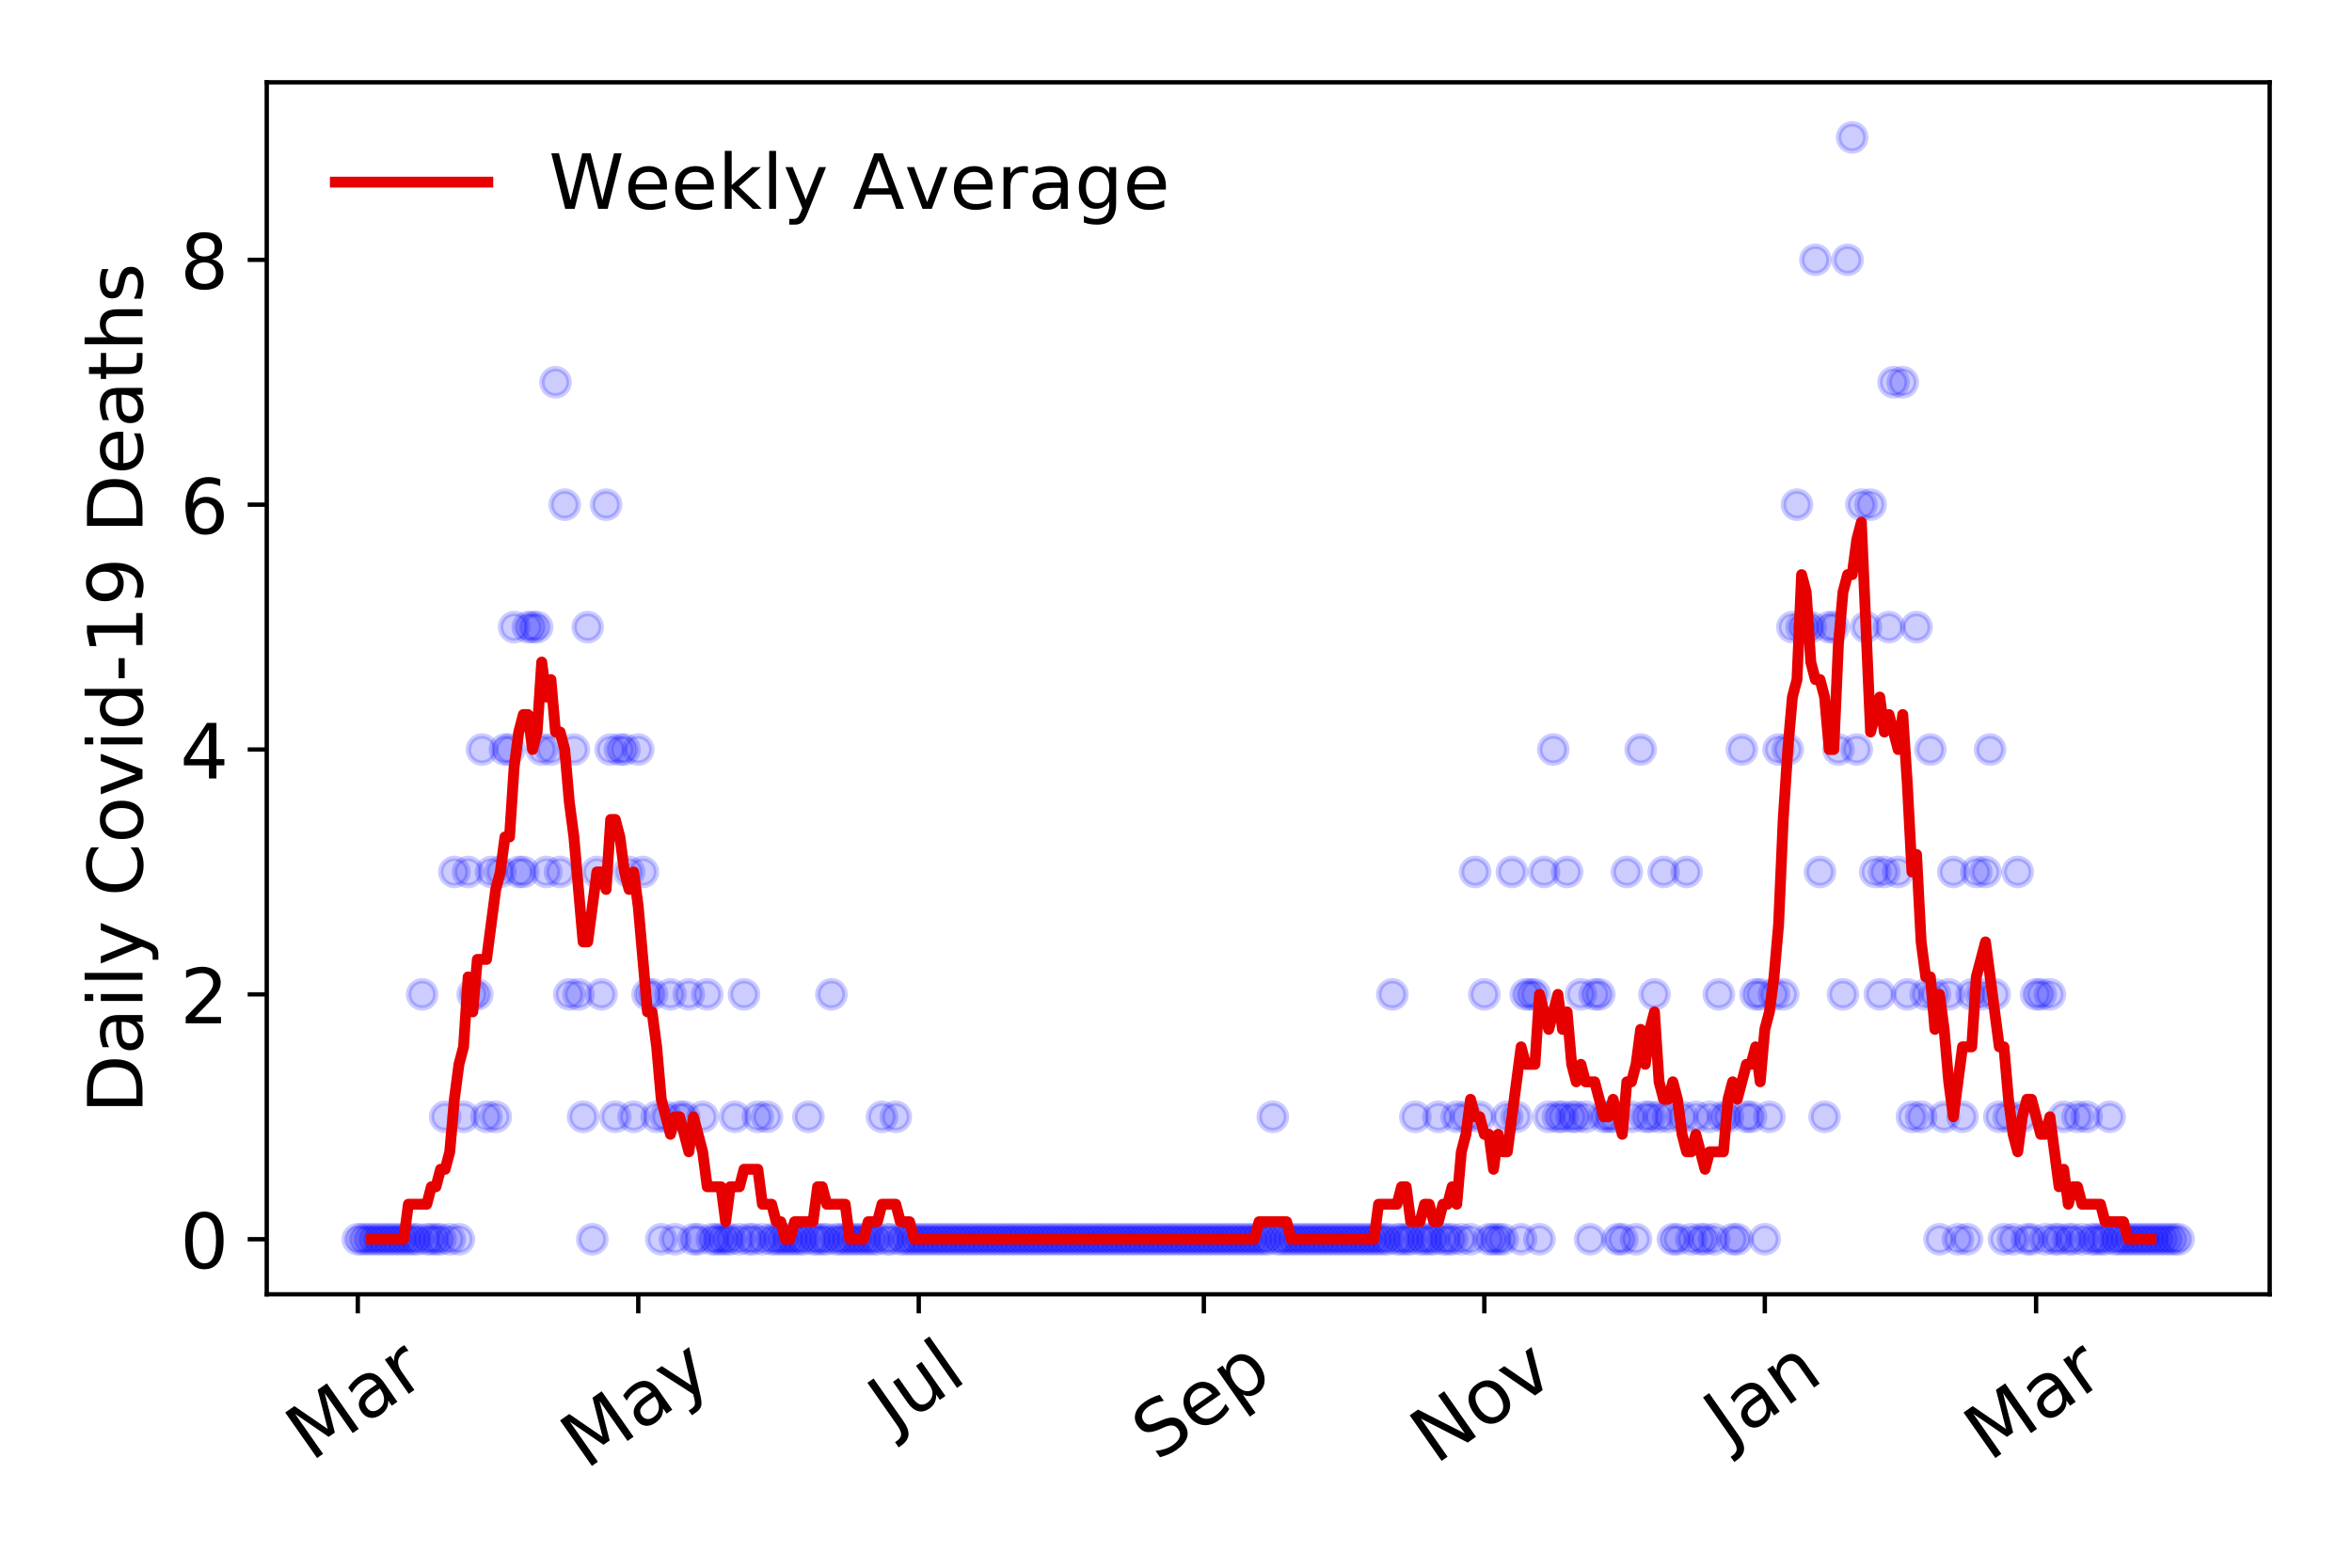 <?xml version="1.0" encoding="utf-8" standalone="no"?>
<!DOCTYPE svg PUBLIC "-//W3C//DTD SVG 1.1//EN"
  "http://www.w3.org/Graphics/SVG/1.1/DTD/svg11.dtd">
<!-- Created with matplotlib (https://matplotlib.org/) -->
<svg height="288pt" version="1.1" viewBox="0 0 432 288" width="432pt" xmlns="http://www.w3.org/2000/svg" xmlns:xlink="http://www.w3.org/1999/xlink">
 <defs>
  <style type="text/css">
*{stroke-linecap:butt;stroke-linejoin:round;}
  </style>
 </defs>
 <g id="figure_1">
  <g id="patch_1">
   <path d="M 0 288 
L 432 288 
L 432 0 
L 0 0 
z
" style="fill:#ffffff;"/>
  </g>
  <g id="axes_1">
   <g id="patch_2">
    <path d="M 48.995 237.778 
L 416.88 237.778 
L 416.88 15.12 
L 48.995 15.12 
z
" style="fill:#ffffff;"/>
   </g>
   <g id="matplotlib.axis_1">
    <g id="xtick_1">
     <g id="line2d_1">
      <defs>
       <path d="M 0 0 
L 0 3.5 
" id="m8f3ca4c9e1" style="stroke:#000000;stroke-width:0.8;"/>
      </defs>
      <g>
       <use style="stroke:#000000;stroke-width:0.8;" x="65.717" xlink:href="#m8f3ca4c9e1" y="237.778"/>
      </g>
     </g>
     <g id="text_1">
      <!-- Mar -->
      <defs>
       <path d="M 9.812 72.906 
L 24.516 72.906 
L 43.109 23.297 
L 61.812 72.906 
L 76.516 72.906 
L 76.516 0 
L 66.891 0 
L 66.891 64.016 
L 48.094 14.016 
L 38.188 14.016 
L 19.391 64.016 
L 19.391 0 
L 9.812 0 
z
" id="DejaVuSans-77"/>
       <path d="M 34.281 27.484 
Q 23.391 27.484 19.188 25 
Q 14.984 22.516 14.984 16.5 
Q 14.984 11.719 18.141 8.906 
Q 21.297 6.109 26.703 6.109 
Q 34.188 6.109 38.703 11.406 
Q 43.219 16.703 43.219 25.484 
L 43.219 27.484 
z
M 52.203 31.203 
L 52.203 0 
L 43.219 0 
L 43.219 8.297 
Q 40.141 3.328 35.547 0.953 
Q 30.953 -1.422 24.312 -1.422 
Q 15.922 -1.422 10.953 3.297 
Q 6 8.016 6 15.922 
Q 6 25.141 12.172 29.828 
Q 18.359 34.516 30.609 34.516 
L 43.219 34.516 
L 43.219 35.406 
Q 43.219 41.609 39.141 45 
Q 35.062 48.391 27.688 48.391 
Q 23 48.391 18.547 47.266 
Q 14.109 46.141 10.016 43.891 
L 10.016 52.203 
Q 14.938 54.109 19.578 55.047 
Q 24.219 56 28.609 56 
Q 40.484 56 46.344 49.844 
Q 52.203 43.703 52.203 31.203 
z
" id="DejaVuSans-97"/>
       <path d="M 41.109 46.297 
Q 39.594 47.172 37.812 47.578 
Q 36.031 48 33.891 48 
Q 26.266 48 22.188 43.047 
Q 18.109 38.094 18.109 28.812 
L 18.109 0 
L 9.078 0 
L 9.078 54.688 
L 18.109 54.688 
L 18.109 46.188 
Q 20.953 51.172 25.484 53.578 
Q 30.031 56 36.531 56 
Q 37.453 56 38.578 55.875 
Q 39.703 55.766 41.062 55.516 
z
" id="DejaVuSans-114"/>
      </defs>
      <g transform="translate(57.114 268.643)rotate(-35)scale(0.14 -0.14)">
       <use xlink:href="#DejaVuSans-77"/>
       <use x="86.279" xlink:href="#DejaVuSans-97"/>
       <use x="147.559" xlink:href="#DejaVuSans-114"/>
      </g>
     </g>
    </g>
    <g id="xtick_2">
     <g id="line2d_2">
      <g>
       <use style="stroke:#000000;stroke-width:0.8;" x="117.234" xlink:href="#m8f3ca4c9e1" y="237.778"/>
      </g>
     </g>
     <g id="text_2">
      <!-- May -->
      <defs>
       <path d="M 32.172 -5.078 
Q 28.375 -14.844 24.75 -17.812 
Q 21.141 -20.797 15.094 -20.797 
L 7.906 -20.797 
L 7.906 -13.281 
L 13.188 -13.281 
Q 16.891 -13.281 18.938 -11.516 
Q 21 -9.766 23.484 -3.219 
L 25.094 0.875 
L 2.984 54.688 
L 12.5 54.688 
L 29.594 11.922 
L 46.688 54.688 
L 56.203 54.688 
z
" id="DejaVuSans-121"/>
      </defs>
      <g transform="translate(107.595 270.094)rotate(-35)scale(0.14 -0.14)">
       <use xlink:href="#DejaVuSans-77"/>
       <use x="86.279" xlink:href="#DejaVuSans-97"/>
       <use x="147.559" xlink:href="#DejaVuSans-121"/>
      </g>
     </g>
    </g>
    <g id="xtick_3">
     <g id="line2d_3">
      <g>
       <use style="stroke:#000000;stroke-width:0.8;" x="168.752" xlink:href="#m8f3ca4c9e1" y="237.778"/>
      </g>
     </g>
     <g id="text_3">
      <!-- Jul -->
      <defs>
       <path d="M 9.812 72.906 
L 19.672 72.906 
L 19.672 5.078 
Q 19.672 -8.109 14.672 -14.062 
Q 9.672 -20.016 -1.422 -20.016 
L -5.172 -20.016 
L -5.172 -11.719 
L -2.094 -11.719 
Q 4.438 -11.719 7.125 -8.047 
Q 9.812 -4.391 9.812 5.078 
z
" id="DejaVuSans-74"/>
       <path d="M 8.5 21.578 
L 8.5 54.688 
L 17.484 54.688 
L 17.484 21.922 
Q 17.484 14.156 20.5 10.266 
Q 23.531 6.391 29.594 6.391 
Q 36.859 6.391 41.078 11.031 
Q 45.312 15.672 45.312 23.688 
L 45.312 54.688 
L 54.297 54.688 
L 54.297 0 
L 45.312 0 
L 45.312 8.406 
Q 42.047 3.422 37.719 1 
Q 33.406 -1.422 27.688 -1.422 
Q 18.266 -1.422 13.375 4.438 
Q 8.5 10.297 8.5 21.578 
z
M 31.109 56 
z
" id="DejaVuSans-117"/>
       <path d="M 9.422 75.984 
L 18.406 75.984 
L 18.406 0 
L 9.422 0 
z
" id="DejaVuSans-108"/>
      </defs>
      <g transform="translate(164.049 263.181)rotate(-35)scale(0.14 -0.14)">
       <use xlink:href="#DejaVuSans-74"/>
       <use x="29.492" xlink:href="#DejaVuSans-117"/>
       <use x="92.871" xlink:href="#DejaVuSans-108"/>
      </g>
     </g>
    </g>
    <g id="xtick_4">
     <g id="line2d_4">
      <g>
       <use style="stroke:#000000;stroke-width:0.8;" x="221.114" xlink:href="#m8f3ca4c9e1" y="237.778"/>
      </g>
     </g>
     <g id="text_4">
      <!-- Sep -->
      <defs>
       <path d="M 53.516 70.516 
L 53.516 60.891 
Q 47.906 63.578 42.922 64.891 
Q 37.938 66.219 33.297 66.219 
Q 25.25 66.219 20.875 63.094 
Q 16.5 59.969 16.5 54.203 
Q 16.5 49.359 19.406 46.891 
Q 22.312 44.438 30.422 42.922 
L 36.375 41.703 
Q 47.406 39.594 52.656 34.297 
Q 57.906 29 57.906 20.125 
Q 57.906 9.516 50.797 4.047 
Q 43.703 -1.422 29.984 -1.422 
Q 24.812 -1.422 18.969 -0.25 
Q 13.141 0.922 6.891 3.219 
L 6.891 13.375 
Q 12.891 10.016 18.656 8.297 
Q 24.422 6.594 29.984 6.594 
Q 38.422 6.594 43.016 9.906 
Q 47.609 13.234 47.609 19.391 
Q 47.609 24.75 44.312 27.781 
Q 41.016 30.812 33.5 32.328 
L 27.484 33.5 
Q 16.453 35.688 11.516 40.375 
Q 6.594 45.062 6.594 53.422 
Q 6.594 63.094 13.406 68.656 
Q 20.219 74.219 32.172 74.219 
Q 37.312 74.219 42.625 73.281 
Q 47.953 72.359 53.516 70.516 
z
" id="DejaVuSans-83"/>
       <path d="M 56.203 29.594 
L 56.203 25.203 
L 14.891 25.203 
Q 15.484 15.922 20.484 11.062 
Q 25.484 6.203 34.422 6.203 
Q 39.594 6.203 44.453 7.469 
Q 49.312 8.734 54.109 11.281 
L 54.109 2.781 
Q 49.266 0.734 44.188 -0.344 
Q 39.109 -1.422 33.891 -1.422 
Q 20.797 -1.422 13.156 6.188 
Q 5.516 13.812 5.516 26.812 
Q 5.516 40.234 12.766 48.109 
Q 20.016 56 32.328 56 
Q 43.359 56 49.781 48.891 
Q 56.203 41.797 56.203 29.594 
z
M 47.219 32.234 
Q 47.125 39.594 43.094 43.984 
Q 39.062 48.391 32.422 48.391 
Q 24.906 48.391 20.391 44.141 
Q 15.875 39.891 15.188 32.172 
z
" id="DejaVuSans-101"/>
       <path d="M 18.109 8.203 
L 18.109 -20.797 
L 9.078 -20.797 
L 9.078 54.688 
L 18.109 54.688 
L 18.109 46.391 
Q 20.953 51.266 25.266 53.625 
Q 29.594 56 35.594 56 
Q 45.562 56 51.781 48.094 
Q 58.016 40.188 58.016 27.297 
Q 58.016 14.406 51.781 6.484 
Q 45.562 -1.422 35.594 -1.422 
Q 29.594 -1.422 25.266 0.953 
Q 20.953 3.328 18.109 8.203 
z
M 48.688 27.297 
Q 48.688 37.203 44.609 42.844 
Q 40.531 48.484 33.406 48.484 
Q 26.266 48.484 22.188 42.844 
Q 18.109 37.203 18.109 27.297 
Q 18.109 17.391 22.188 11.75 
Q 26.266 6.109 33.406 6.109 
Q 40.531 6.109 44.609 11.75 
Q 48.688 17.391 48.688 27.297 
z
" id="DejaVuSans-112"/>
      </defs>
      <g transform="translate(212.521 268.629)rotate(-35)scale(0.14 -0.14)">
       <use xlink:href="#DejaVuSans-83"/>
       <use x="63.477" xlink:href="#DejaVuSans-101"/>
       <use x="125" xlink:href="#DejaVuSans-112"/>
      </g>
     </g>
    </g>
    <g id="xtick_5">
     <g id="line2d_5">
      <g>
       <use style="stroke:#000000;stroke-width:0.8;" x="272.631" xlink:href="#m8f3ca4c9e1" y="237.778"/>
      </g>
     </g>
     <g id="text_5">
      <!-- Nov -->
      <defs>
       <path d="M 9.812 72.906 
L 23.094 72.906 
L 55.422 11.922 
L 55.422 72.906 
L 64.984 72.906 
L 64.984 0 
L 51.703 0 
L 19.391 60.984 
L 19.391 0 
L 9.812 0 
z
" id="DejaVuSans-78"/>
       <path d="M 30.609 48.391 
Q 23.391 48.391 19.188 42.75 
Q 14.984 37.109 14.984 27.297 
Q 14.984 17.484 19.156 11.844 
Q 23.344 6.203 30.609 6.203 
Q 37.797 6.203 41.984 11.859 
Q 46.188 17.531 46.188 27.297 
Q 46.188 37.016 41.984 42.703 
Q 37.797 48.391 30.609 48.391 
z
M 30.609 56 
Q 42.328 56 49.016 48.375 
Q 55.719 40.766 55.719 27.297 
Q 55.719 13.875 49.016 6.219 
Q 42.328 -1.422 30.609 -1.422 
Q 18.844 -1.422 12.172 6.219 
Q 5.516 13.875 5.516 27.297 
Q 5.516 40.766 12.172 48.375 
Q 18.844 56 30.609 56 
z
" id="DejaVuSans-111"/>
       <path d="M 2.984 54.688 
L 12.5 54.688 
L 29.594 8.797 
L 46.688 54.688 
L 56.203 54.688 
L 35.688 0 
L 23.484 0 
z
" id="DejaVuSans-118"/>
      </defs>
      <g transform="translate(263.655 269.166)rotate(-35)scale(0.14 -0.14)">
       <use xlink:href="#DejaVuSans-78"/>
       <use x="74.805" xlink:href="#DejaVuSans-111"/>
       <use x="135.986" xlink:href="#DejaVuSans-118"/>
      </g>
     </g>
    </g>
    <g id="xtick_6">
     <g id="line2d_6">
      <g>
       <use style="stroke:#000000;stroke-width:0.8;" x="324.149" xlink:href="#m8f3ca4c9e1" y="237.778"/>
      </g>
     </g>
     <g id="text_6">
      <!-- Jan -->
      <defs>
       <path d="M 54.891 33.016 
L 54.891 0 
L 45.906 0 
L 45.906 32.719 
Q 45.906 40.484 42.875 44.328 
Q 39.844 48.188 33.797 48.188 
Q 26.516 48.188 22.312 43.547 
Q 18.109 38.922 18.109 30.906 
L 18.109 0 
L 9.078 0 
L 9.078 54.688 
L 18.109 54.688 
L 18.109 46.188 
Q 21.344 51.125 25.703 53.562 
Q 30.078 56 35.797 56 
Q 45.219 56 50.047 50.172 
Q 54.891 44.344 54.891 33.016 
z
" id="DejaVuSans-110"/>
      </defs>
      <g transform="translate(317.525 265.871)rotate(-35)scale(0.14 -0.14)">
       <use xlink:href="#DejaVuSans-74"/>
       <use x="29.492" xlink:href="#DejaVuSans-97"/>
       <use x="90.771" xlink:href="#DejaVuSans-110"/>
      </g>
     </g>
    </g>
    <g id="xtick_7">
     <g id="line2d_7">
      <g>
       <use style="stroke:#000000;stroke-width:0.8;" x="373.977" xlink:href="#m8f3ca4c9e1" y="237.778"/>
      </g>
     </g>
     <g id="text_7">
      <!-- Mar -->
      <g transform="translate(365.374 268.643)rotate(-35)scale(0.14 -0.14)">
       <use xlink:href="#DejaVuSans-77"/>
       <use x="86.279" xlink:href="#DejaVuSans-97"/>
       <use x="147.559" xlink:href="#DejaVuSans-114"/>
      </g>
     </g>
    </g>
   </g>
   <g id="matplotlib.axis_2">
    <g id="ytick_1">
     <g id="line2d_8">
      <defs>
       <path d="M 0 0 
L -3.5 0 
" id="m84f1f9d3b5" style="stroke:#000000;stroke-width:0.8;"/>
      </defs>
      <g>
       <use style="stroke:#000000;stroke-width:0.8;" x="48.995" xlink:href="#m84f1f9d3b5" y="227.657"/>
      </g>
     </g>
     <g id="text_8">
      <!-- 0 -->
      <defs>
       <path d="M 31.781 66.406 
Q 24.172 66.406 20.328 58.906 
Q 16.5 51.422 16.5 36.375 
Q 16.5 21.391 20.328 13.891 
Q 24.172 6.391 31.781 6.391 
Q 39.453 6.391 43.281 13.891 
Q 47.125 21.391 47.125 36.375 
Q 47.125 51.422 43.281 58.906 
Q 39.453 66.406 31.781 66.406 
z
M 31.781 74.219 
Q 44.047 74.219 50.516 64.516 
Q 56.984 54.828 56.984 36.375 
Q 56.984 17.969 50.516 8.266 
Q 44.047 -1.422 31.781 -1.422 
Q 19.531 -1.422 13.062 8.266 
Q 6.594 17.969 6.594 36.375 
Q 6.594 54.828 13.062 64.516 
Q 19.531 74.219 31.781 74.219 
z
" id="DejaVuSans-48"/>
      </defs>
      <g transform="translate(33.087 232.976)scale(0.14 -0.14)">
       <use xlink:href="#DejaVuSans-48"/>
      </g>
     </g>
    </g>
    <g id="ytick_2">
     <g id="line2d_9">
      <g>
       <use style="stroke:#000000;stroke-width:0.8;" x="48.995" xlink:href="#m84f1f9d3b5" y="182.676"/>
      </g>
     </g>
     <g id="text_9">
      <!-- 2 -->
      <defs>
       <path d="M 19.188 8.297 
L 53.609 8.297 
L 53.609 0 
L 7.328 0 
L 7.328 8.297 
Q 12.938 14.109 22.625 23.891 
Q 32.328 33.688 34.812 36.531 
Q 39.547 41.844 41.422 45.531 
Q 43.312 49.219 43.312 52.781 
Q 43.312 58.594 39.234 62.25 
Q 35.156 65.922 28.609 65.922 
Q 23.969 65.922 18.812 64.312 
Q 13.672 62.703 7.812 59.422 
L 7.812 69.391 
Q 13.766 71.781 18.938 73 
Q 24.125 74.219 28.422 74.219 
Q 39.75 74.219 46.484 68.547 
Q 53.219 62.891 53.219 53.422 
Q 53.219 48.922 51.531 44.891 
Q 49.859 40.875 45.406 35.406 
Q 44.188 33.984 37.641 27.219 
Q 31.109 20.453 19.188 8.297 
z
" id="DejaVuSans-50"/>
      </defs>
      <g transform="translate(33.087 187.995)scale(0.14 -0.14)">
       <use xlink:href="#DejaVuSans-50"/>
      </g>
     </g>
    </g>
    <g id="ytick_3">
     <g id="line2d_10">
      <g>
       <use style="stroke:#000000;stroke-width:0.8;" x="48.995" xlink:href="#m84f1f9d3b5" y="137.694"/>
      </g>
     </g>
     <g id="text_10">
      <!-- 4 -->
      <defs>
       <path d="M 37.797 64.312 
L 12.891 25.391 
L 37.797 25.391 
z
M 35.203 72.906 
L 47.609 72.906 
L 47.609 25.391 
L 58.016 25.391 
L 58.016 17.188 
L 47.609 17.188 
L 47.609 0 
L 37.797 0 
L 37.797 17.188 
L 4.891 17.188 
L 4.891 26.703 
z
" id="DejaVuSans-52"/>
      </defs>
      <g transform="translate(33.087 143.013)scale(0.14 -0.14)">
       <use xlink:href="#DejaVuSans-52"/>
      </g>
     </g>
    </g>
    <g id="ytick_4">
     <g id="line2d_11">
      <g>
       <use style="stroke:#000000;stroke-width:0.8;" x="48.995" xlink:href="#m84f1f9d3b5" y="92.713"/>
      </g>
     </g>
     <g id="text_11">
      <!-- 6 -->
      <defs>
       <path d="M 33.016 40.375 
Q 26.375 40.375 22.484 35.828 
Q 18.609 31.297 18.609 23.391 
Q 18.609 15.531 22.484 10.953 
Q 26.375 6.391 33.016 6.391 
Q 39.656 6.391 43.531 10.953 
Q 47.406 15.531 47.406 23.391 
Q 47.406 31.297 43.531 35.828 
Q 39.656 40.375 33.016 40.375 
z
M 52.594 71.297 
L 52.594 62.312 
Q 48.875 64.062 45.094 64.984 
Q 41.312 65.922 37.594 65.922 
Q 27.828 65.922 22.672 59.328 
Q 17.531 52.734 16.797 39.406 
Q 19.672 43.656 24.016 45.922 
Q 28.375 48.188 33.594 48.188 
Q 44.578 48.188 50.953 41.516 
Q 57.328 34.859 57.328 23.391 
Q 57.328 12.156 50.688 5.359 
Q 44.047 -1.422 33.016 -1.422 
Q 20.359 -1.422 13.672 8.266 
Q 6.984 17.969 6.984 36.375 
Q 6.984 53.656 15.188 63.938 
Q 23.391 74.219 37.203 74.219 
Q 40.922 74.219 44.703 73.484 
Q 48.484 72.75 52.594 71.297 
z
" id="DejaVuSans-54"/>
      </defs>
      <g transform="translate(33.087 98.032)scale(0.14 -0.14)">
       <use xlink:href="#DejaVuSans-54"/>
      </g>
     </g>
    </g>
    <g id="ytick_5">
     <g id="line2d_12">
      <g>
       <use style="stroke:#000000;stroke-width:0.8;" x="48.995" xlink:href="#m84f1f9d3b5" y="47.732"/>
      </g>
     </g>
     <g id="text_12">
      <!-- 8 -->
      <defs>
       <path d="M 31.781 34.625 
Q 24.75 34.625 20.719 30.859 
Q 16.703 27.094 16.703 20.516 
Q 16.703 13.922 20.719 10.156 
Q 24.75 6.391 31.781 6.391 
Q 38.812 6.391 42.859 10.172 
Q 46.922 13.969 46.922 20.516 
Q 46.922 27.094 42.891 30.859 
Q 38.875 34.625 31.781 34.625 
z
M 21.922 38.812 
Q 15.578 40.375 12.031 44.719 
Q 8.5 49.078 8.5 55.328 
Q 8.5 64.062 14.719 69.141 
Q 20.953 74.219 31.781 74.219 
Q 42.672 74.219 48.875 69.141 
Q 55.078 64.062 55.078 55.328 
Q 55.078 49.078 51.531 44.719 
Q 48 40.375 41.703 38.812 
Q 48.828 37.156 52.797 32.312 
Q 56.781 27.484 56.781 20.516 
Q 56.781 9.906 50.312 4.234 
Q 43.844 -1.422 31.781 -1.422 
Q 19.734 -1.422 13.25 4.234 
Q 6.781 9.906 6.781 20.516 
Q 6.781 27.484 10.781 32.312 
Q 14.797 37.156 21.922 38.812 
z
M 18.312 54.391 
Q 18.312 48.734 21.844 45.562 
Q 25.391 42.391 31.781 42.391 
Q 38.141 42.391 41.719 45.562 
Q 45.312 48.734 45.312 54.391 
Q 45.312 60.062 41.719 63.234 
Q 38.141 66.406 31.781 66.406 
Q 25.391 66.406 21.844 63.234 
Q 18.312 60.062 18.312 54.391 
z
" id="DejaVuSans-56"/>
      </defs>
      <g transform="translate(33.087 53.05)scale(0.14 -0.14)">
       <use xlink:href="#DejaVuSans-56"/>
      </g>
     </g>
    </g>
    <g id="text_13">
     <!-- Daily Covid-19 Deaths -->
     <defs>
      <path d="M 19.672 64.797 
L 19.672 8.109 
L 31.594 8.109 
Q 46.688 8.109 53.688 14.938 
Q 60.688 21.781 60.688 36.531 
Q 60.688 51.172 53.688 57.984 
Q 46.688 64.797 31.594 64.797 
z
M 9.812 72.906 
L 30.078 72.906 
Q 51.266 72.906 61.172 64.094 
Q 71.094 55.281 71.094 36.531 
Q 71.094 17.672 61.125 8.828 
Q 51.172 0 30.078 0 
L 9.812 0 
z
" id="DejaVuSans-68"/>
      <path d="M 9.422 54.688 
L 18.406 54.688 
L 18.406 0 
L 9.422 0 
z
M 9.422 75.984 
L 18.406 75.984 
L 18.406 64.594 
L 9.422 64.594 
z
" id="DejaVuSans-105"/>
      <path id="DejaVuSans-32"/>
      <path d="M 64.406 67.281 
L 64.406 56.891 
Q 59.422 61.531 53.781 63.812 
Q 48.141 66.109 41.797 66.109 
Q 29.297 66.109 22.656 58.469 
Q 16.016 50.828 16.016 36.375 
Q 16.016 21.969 22.656 14.328 
Q 29.297 6.688 41.797 6.688 
Q 48.141 6.688 53.781 8.984 
Q 59.422 11.281 64.406 15.922 
L 64.406 5.609 
Q 59.234 2.094 53.438 0.328 
Q 47.656 -1.422 41.219 -1.422 
Q 24.656 -1.422 15.125 8.703 
Q 5.609 18.844 5.609 36.375 
Q 5.609 53.953 15.125 64.078 
Q 24.656 74.219 41.219 74.219 
Q 47.75 74.219 53.531 72.484 
Q 59.328 70.75 64.406 67.281 
z
" id="DejaVuSans-67"/>
      <path d="M 45.406 46.391 
L 45.406 75.984 
L 54.391 75.984 
L 54.391 0 
L 45.406 0 
L 45.406 8.203 
Q 42.578 3.328 38.25 0.953 
Q 33.938 -1.422 27.875 -1.422 
Q 17.969 -1.422 11.734 6.484 
Q 5.516 14.406 5.516 27.297 
Q 5.516 40.188 11.734 48.094 
Q 17.969 56 27.875 56 
Q 33.938 56 38.25 53.625 
Q 42.578 51.266 45.406 46.391 
z
M 14.797 27.297 
Q 14.797 17.391 18.875 11.75 
Q 22.953 6.109 30.078 6.109 
Q 37.203 6.109 41.297 11.75 
Q 45.406 17.391 45.406 27.297 
Q 45.406 37.203 41.297 42.844 
Q 37.203 48.484 30.078 48.484 
Q 22.953 48.484 18.875 42.844 
Q 14.797 37.203 14.797 27.297 
z
" id="DejaVuSans-100"/>
      <path d="M 4.891 31.391 
L 31.203 31.391 
L 31.203 23.391 
L 4.891 23.391 
z
" id="DejaVuSans-45"/>
      <path d="M 12.406 8.297 
L 28.516 8.297 
L 28.516 63.922 
L 10.984 60.406 
L 10.984 69.391 
L 28.422 72.906 
L 38.281 72.906 
L 38.281 8.297 
L 54.391 8.297 
L 54.391 0 
L 12.406 0 
z
" id="DejaVuSans-49"/>
      <path d="M 10.984 1.516 
L 10.984 10.5 
Q 14.703 8.734 18.5 7.812 
Q 22.312 6.891 25.984 6.891 
Q 35.75 6.891 40.891 13.453 
Q 46.047 20.016 46.781 33.406 
Q 43.953 29.203 39.594 26.953 
Q 35.25 24.703 29.984 24.703 
Q 19.047 24.703 12.672 31.312 
Q 6.297 37.938 6.297 49.422 
Q 6.297 60.641 12.938 67.422 
Q 19.578 74.219 30.609 74.219 
Q 43.266 74.219 49.922 64.516 
Q 56.594 54.828 56.594 36.375 
Q 56.594 19.141 48.406 8.859 
Q 40.234 -1.422 26.422 -1.422 
Q 22.703 -1.422 18.891 -0.688 
Q 15.094 0.047 10.984 1.516 
z
M 30.609 32.422 
Q 37.25 32.422 41.125 36.953 
Q 45.016 41.5 45.016 49.422 
Q 45.016 57.281 41.125 61.844 
Q 37.25 66.406 30.609 66.406 
Q 23.969 66.406 20.094 61.844 
Q 16.219 57.281 16.219 49.422 
Q 16.219 41.5 20.094 36.953 
Q 23.969 32.422 30.609 32.422 
z
" id="DejaVuSans-57"/>
      <path d="M 18.312 70.219 
L 18.312 54.688 
L 36.812 54.688 
L 36.812 47.703 
L 18.312 47.703 
L 18.312 18.016 
Q 18.312 11.328 20.141 9.422 
Q 21.969 7.516 27.594 7.516 
L 36.812 7.516 
L 36.812 0 
L 27.594 0 
Q 17.188 0 13.234 3.875 
Q 9.281 7.766 9.281 18.016 
L 9.281 47.703 
L 2.688 47.703 
L 2.688 54.688 
L 9.281 54.688 
L 9.281 70.219 
z
" id="DejaVuSans-116"/>
      <path d="M 54.891 33.016 
L 54.891 0 
L 45.906 0 
L 45.906 32.719 
Q 45.906 40.484 42.875 44.328 
Q 39.844 48.188 33.797 48.188 
Q 26.516 48.188 22.312 43.547 
Q 18.109 38.922 18.109 30.906 
L 18.109 0 
L 9.078 0 
L 9.078 75.984 
L 18.109 75.984 
L 18.109 46.188 
Q 21.344 51.125 25.703 53.562 
Q 30.078 56 35.797 56 
Q 45.219 56 50.047 50.172 
Q 54.891 44.344 54.891 33.016 
z
" id="DejaVuSans-104"/>
      <path d="M 44.281 53.078 
L 44.281 44.578 
Q 40.484 46.531 36.375 47.5 
Q 32.281 48.484 27.875 48.484 
Q 21.188 48.484 17.844 46.438 
Q 14.5 44.391 14.5 40.281 
Q 14.5 37.156 16.891 35.375 
Q 19.281 33.594 26.516 31.984 
L 29.594 31.297 
Q 39.156 29.25 43.188 25.516 
Q 47.219 21.781 47.219 15.094 
Q 47.219 7.469 41.188 3.016 
Q 35.156 -1.422 24.609 -1.422 
Q 20.219 -1.422 15.453 -0.562 
Q 10.688 0.297 5.422 2 
L 5.422 11.281 
Q 10.406 8.688 15.234 7.391 
Q 20.062 6.109 24.812 6.109 
Q 31.156 6.109 34.562 8.281 
Q 37.984 10.453 37.984 14.406 
Q 37.984 18.062 35.516 20.016 
Q 33.062 21.969 24.703 23.781 
L 21.578 24.516 
Q 13.234 26.266 9.516 29.906 
Q 5.812 33.547 5.812 39.891 
Q 5.812 47.609 11.281 51.797 
Q 16.75 56 26.812 56 
Q 31.781 56 36.172 55.266 
Q 40.578 54.547 44.281 53.078 
z
" id="DejaVuSans-115"/>
     </defs>
     <g transform="translate(26.176 204.56)rotate(-90)scale(0.14 -0.14)">
      <use xlink:href="#DejaVuSans-68"/>
      <use x="77.002" xlink:href="#DejaVuSans-97"/>
      <use x="138.281" xlink:href="#DejaVuSans-105"/>
      <use x="166.064" xlink:href="#DejaVuSans-108"/>
      <use x="193.848" xlink:href="#DejaVuSans-121"/>
      <use x="253.027" xlink:href="#DejaVuSans-32"/>
      <use x="284.814" xlink:href="#DejaVuSans-67"/>
      <use x="354.639" xlink:href="#DejaVuSans-111"/>
      <use x="415.82" xlink:href="#DejaVuSans-118"/>
      <use x="475" xlink:href="#DejaVuSans-105"/>
      <use x="502.783" xlink:href="#DejaVuSans-100"/>
      <use x="566.26" xlink:href="#DejaVuSans-45"/>
      <use x="602.344" xlink:href="#DejaVuSans-49"/>
      <use x="665.967" xlink:href="#DejaVuSans-57"/>
      <use x="729.59" xlink:href="#DejaVuSans-32"/>
      <use x="761.377" xlink:href="#DejaVuSans-68"/>
      <use x="838.379" xlink:href="#DejaVuSans-101"/>
      <use x="899.902" xlink:href="#DejaVuSans-97"/>
      <use x="961.182" xlink:href="#DejaVuSans-116"/>
      <use x="1000.391" xlink:href="#DejaVuSans-104"/>
      <use x="1063.77" xlink:href="#DejaVuSans-115"/>
     </g>
    </g>
   </g>
   <g id="line2d_13">
    <defs>
     <path d="M 0 2.5 
C 0.663 2.5 1.299 2.237 1.768 1.768 
C 2.237 1.299 2.5 0.663 2.5 0 
C 2.5 -0.663 2.237 -1.299 1.768 -1.768 
C 1.299 -2.237 0.663 -2.5 0 -2.5 
C -0.663 -2.5 -1.299 -2.237 -1.768 -1.768 
C -2.237 -1.299 -2.5 -0.663 -2.5 0 
C -2.5 0.663 -2.237 1.299 -1.768 1.768 
C -1.299 2.237 -0.663 2.5 0 2.5 
z
" id="m4e1ea9c2cf" style="stroke:#0000ff;stroke-opacity:0.2;"/>
    </defs>
    <g clip-path="url(#p90141fcb82)">
     <use style="fill:#0000ff;fill-opacity:0.2;stroke:#0000ff;stroke-opacity:0.2;" x="65.717" xlink:href="#m4e1ea9c2cf" y="227.657"/>
     <use style="fill:#0000ff;fill-opacity:0.2;stroke:#0000ff;stroke-opacity:0.2;" x="66.562" xlink:href="#m4e1ea9c2cf" y="227.657"/>
     <use style="fill:#0000ff;fill-opacity:0.2;stroke:#0000ff;stroke-opacity:0.2;" x="67.406" xlink:href="#m4e1ea9c2cf" y="227.657"/>
     <use style="fill:#0000ff;fill-opacity:0.2;stroke:#0000ff;stroke-opacity:0.2;" x="68.251" xlink:href="#m4e1ea9c2cf" y="227.657"/>
     <use style="fill:#0000ff;fill-opacity:0.2;stroke:#0000ff;stroke-opacity:0.2;" x="69.095" xlink:href="#m4e1ea9c2cf" y="227.657"/>
     <use style="fill:#0000ff;fill-opacity:0.2;stroke:#0000ff;stroke-opacity:0.2;" x="69.94" xlink:href="#m4e1ea9c2cf" y="227.657"/>
     <use style="fill:#0000ff;fill-opacity:0.2;stroke:#0000ff;stroke-opacity:0.2;" x="70.784" xlink:href="#m4e1ea9c2cf" y="227.657"/>
     <use style="fill:#0000ff;fill-opacity:0.2;stroke:#0000ff;stroke-opacity:0.2;" x="71.629" xlink:href="#m4e1ea9c2cf" y="227.657"/>
     <use style="fill:#0000ff;fill-opacity:0.2;stroke:#0000ff;stroke-opacity:0.2;" x="72.473" xlink:href="#m4e1ea9c2cf" y="227.657"/>
     <use style="fill:#0000ff;fill-opacity:0.2;stroke:#0000ff;stroke-opacity:0.2;" x="73.318" xlink:href="#m4e1ea9c2cf" y="227.657"/>
     <use style="fill:#0000ff;fill-opacity:0.2;stroke:#0000ff;stroke-opacity:0.2;" x="74.163" xlink:href="#m4e1ea9c2cf" y="227.657"/>
     <use style="fill:#0000ff;fill-opacity:0.2;stroke:#0000ff;stroke-opacity:0.2;" x="75.007" xlink:href="#m4e1ea9c2cf" y="227.657"/>
     <use style="fill:#0000ff;fill-opacity:0.2;stroke:#0000ff;stroke-opacity:0.2;" x="75.852" xlink:href="#m4e1ea9c2cf" y="227.657"/>
     <use style="fill:#0000ff;fill-opacity:0.2;stroke:#0000ff;stroke-opacity:0.2;" x="76.696" xlink:href="#m4e1ea9c2cf" y="227.657"/>
     <use style="fill:#0000ff;fill-opacity:0.2;stroke:#0000ff;stroke-opacity:0.2;" x="77.541" xlink:href="#m4e1ea9c2cf" y="182.676"/>
     <use style="fill:#0000ff;fill-opacity:0.2;stroke:#0000ff;stroke-opacity:0.2;" x="78.385" xlink:href="#m4e1ea9c2cf" y="227.657"/>
     <use style="fill:#0000ff;fill-opacity:0.2;stroke:#0000ff;stroke-opacity:0.2;" x="79.23" xlink:href="#m4e1ea9c2cf" y="227.657"/>
     <use style="fill:#0000ff;fill-opacity:0.2;stroke:#0000ff;stroke-opacity:0.2;" x="80.074" xlink:href="#m4e1ea9c2cf" y="227.657"/>
     <use style="fill:#0000ff;fill-opacity:0.2;stroke:#0000ff;stroke-opacity:0.2;" x="80.919" xlink:href="#m4e1ea9c2cf" y="227.657"/>
     <use style="fill:#0000ff;fill-opacity:0.2;stroke:#0000ff;stroke-opacity:0.2;" x="81.763" xlink:href="#m4e1ea9c2cf" y="205.167"/>
     <use style="fill:#0000ff;fill-opacity:0.2;stroke:#0000ff;stroke-opacity:0.2;" x="82.608" xlink:href="#m4e1ea9c2cf" y="227.657"/>
     <use style="fill:#0000ff;fill-opacity:0.2;stroke:#0000ff;stroke-opacity:0.2;" x="83.453" xlink:href="#m4e1ea9c2cf" y="160.185"/>
     <use style="fill:#0000ff;fill-opacity:0.2;stroke:#0000ff;stroke-opacity:0.2;" x="84.297" xlink:href="#m4e1ea9c2cf" y="227.657"/>
     <use style="fill:#0000ff;fill-opacity:0.2;stroke:#0000ff;stroke-opacity:0.2;" x="85.142" xlink:href="#m4e1ea9c2cf" y="205.167"/>
     <use style="fill:#0000ff;fill-opacity:0.2;stroke:#0000ff;stroke-opacity:0.2;" x="85.986" xlink:href="#m4e1ea9c2cf" y="160.185"/>
     <use style="fill:#0000ff;fill-opacity:0.2;stroke:#0000ff;stroke-opacity:0.2;" x="86.831" xlink:href="#m4e1ea9c2cf" y="182.676"/>
     <use style="fill:#0000ff;fill-opacity:0.2;stroke:#0000ff;stroke-opacity:0.2;" x="87.675" xlink:href="#m4e1ea9c2cf" y="182.676"/>
     <use style="fill:#0000ff;fill-opacity:0.2;stroke:#0000ff;stroke-opacity:0.2;" x="88.52" xlink:href="#m4e1ea9c2cf" y="137.694"/>
     <use style="fill:#0000ff;fill-opacity:0.2;stroke:#0000ff;stroke-opacity:0.2;" x="89.364" xlink:href="#m4e1ea9c2cf" y="205.167"/>
     <use style="fill:#0000ff;fill-opacity:0.2;stroke:#0000ff;stroke-opacity:0.2;" x="90.209" xlink:href="#m4e1ea9c2cf" y="160.185"/>
     <use style="fill:#0000ff;fill-opacity:0.2;stroke:#0000ff;stroke-opacity:0.2;" x="91.053" xlink:href="#m4e1ea9c2cf" y="205.167"/>
     <use style="fill:#0000ff;fill-opacity:0.2;stroke:#0000ff;stroke-opacity:0.2;" x="91.898" xlink:href="#m4e1ea9c2cf" y="160.185"/>
     <use style="fill:#0000ff;fill-opacity:0.2;stroke:#0000ff;stroke-opacity:0.2;" x="92.743" xlink:href="#m4e1ea9c2cf" y="137.694"/>
     <use style="fill:#0000ff;fill-opacity:0.2;stroke:#0000ff;stroke-opacity:0.2;" x="93.587" xlink:href="#m4e1ea9c2cf" y="137.694"/>
     <use style="fill:#0000ff;fill-opacity:0.2;stroke:#0000ff;stroke-opacity:0.2;" x="94.432" xlink:href="#m4e1ea9c2cf" y="115.204"/>
     <use style="fill:#0000ff;fill-opacity:0.2;stroke:#0000ff;stroke-opacity:0.2;" x="95.276" xlink:href="#m4e1ea9c2cf" y="160.185"/>
     <use style="fill:#0000ff;fill-opacity:0.2;stroke:#0000ff;stroke-opacity:0.2;" x="96.121" xlink:href="#m4e1ea9c2cf" y="160.185"/>
     <use style="fill:#0000ff;fill-opacity:0.2;stroke:#0000ff;stroke-opacity:0.2;" x="96.965" xlink:href="#m4e1ea9c2cf" y="115.204"/>
     <use style="fill:#0000ff;fill-opacity:0.2;stroke:#0000ff;stroke-opacity:0.2;" x="97.81" xlink:href="#m4e1ea9c2cf" y="115.204"/>
     <use style="fill:#0000ff;fill-opacity:0.2;stroke:#0000ff;stroke-opacity:0.2;" x="98.654" xlink:href="#m4e1ea9c2cf" y="115.204"/>
     <use style="fill:#0000ff;fill-opacity:0.2;stroke:#0000ff;stroke-opacity:0.2;" x="99.499" xlink:href="#m4e1ea9c2cf" y="137.694"/>
     <use style="fill:#0000ff;fill-opacity:0.2;stroke:#0000ff;stroke-opacity:0.2;" x="100.344" xlink:href="#m4e1ea9c2cf" y="160.185"/>
     <use style="fill:#0000ff;fill-opacity:0.2;stroke:#0000ff;stroke-opacity:0.2;" x="101.188" xlink:href="#m4e1ea9c2cf" y="137.694"/>
     <use style="fill:#0000ff;fill-opacity:0.2;stroke:#0000ff;stroke-opacity:0.2;" x="102.033" xlink:href="#m4e1ea9c2cf" y="70.222"/>
     <use style="fill:#0000ff;fill-opacity:0.2;stroke:#0000ff;stroke-opacity:0.2;" x="102.877" xlink:href="#m4e1ea9c2cf" y="160.185"/>
     <use style="fill:#0000ff;fill-opacity:0.2;stroke:#0000ff;stroke-opacity:0.2;" x="103.722" xlink:href="#m4e1ea9c2cf" y="92.713"/>
     <use style="fill:#0000ff;fill-opacity:0.2;stroke:#0000ff;stroke-opacity:0.2;" x="104.566" xlink:href="#m4e1ea9c2cf" y="182.676"/>
     <use style="fill:#0000ff;fill-opacity:0.2;stroke:#0000ff;stroke-opacity:0.2;" x="105.411" xlink:href="#m4e1ea9c2cf" y="137.694"/>
     <use style="fill:#0000ff;fill-opacity:0.2;stroke:#0000ff;stroke-opacity:0.2;" x="106.255" xlink:href="#m4e1ea9c2cf" y="182.676"/>
     <use style="fill:#0000ff;fill-opacity:0.2;stroke:#0000ff;stroke-opacity:0.2;" x="107.1" xlink:href="#m4e1ea9c2cf" y="205.167"/>
     <use style="fill:#0000ff;fill-opacity:0.2;stroke:#0000ff;stroke-opacity:0.2;" x="107.944" xlink:href="#m4e1ea9c2cf" y="115.204"/>
     <use style="fill:#0000ff;fill-opacity:0.2;stroke:#0000ff;stroke-opacity:0.2;" x="108.789" xlink:href="#m4e1ea9c2cf" y="227.657"/>
     <use style="fill:#0000ff;fill-opacity:0.2;stroke:#0000ff;stroke-opacity:0.2;" x="109.634" xlink:href="#m4e1ea9c2cf" y="160.185"/>
     <use style="fill:#0000ff;fill-opacity:0.2;stroke:#0000ff;stroke-opacity:0.2;" x="110.478" xlink:href="#m4e1ea9c2cf" y="182.676"/>
     <use style="fill:#0000ff;fill-opacity:0.2;stroke:#0000ff;stroke-opacity:0.2;" x="111.323" xlink:href="#m4e1ea9c2cf" y="92.713"/>
     <use style="fill:#0000ff;fill-opacity:0.2;stroke:#0000ff;stroke-opacity:0.2;" x="112.167" xlink:href="#m4e1ea9c2cf" y="137.694"/>
     <use style="fill:#0000ff;fill-opacity:0.2;stroke:#0000ff;stroke-opacity:0.2;" x="113.012" xlink:href="#m4e1ea9c2cf" y="205.167"/>
     <use style="fill:#0000ff;fill-opacity:0.2;stroke:#0000ff;stroke-opacity:0.2;" x="113.856" xlink:href="#m4e1ea9c2cf" y="137.694"/>
     <use style="fill:#0000ff;fill-opacity:0.2;stroke:#0000ff;stroke-opacity:0.2;" x="114.701" xlink:href="#m4e1ea9c2cf" y="137.694"/>
     <use style="fill:#0000ff;fill-opacity:0.2;stroke:#0000ff;stroke-opacity:0.2;" x="115.545" xlink:href="#m4e1ea9c2cf" y="160.185"/>
     <use style="fill:#0000ff;fill-opacity:0.2;stroke:#0000ff;stroke-opacity:0.2;" x="116.39" xlink:href="#m4e1ea9c2cf" y="205.167"/>
     <use style="fill:#0000ff;fill-opacity:0.2;stroke:#0000ff;stroke-opacity:0.2;" x="117.234" xlink:href="#m4e1ea9c2cf" y="137.694"/>
     <use style="fill:#0000ff;fill-opacity:0.2;stroke:#0000ff;stroke-opacity:0.2;" x="118.079" xlink:href="#m4e1ea9c2cf" y="160.185"/>
     <use style="fill:#0000ff;fill-opacity:0.2;stroke:#0000ff;stroke-opacity:0.2;" x="118.924" xlink:href="#m4e1ea9c2cf" y="182.676"/>
     <use style="fill:#0000ff;fill-opacity:0.2;stroke:#0000ff;stroke-opacity:0.2;" x="119.768" xlink:href="#m4e1ea9c2cf" y="182.676"/>
     <use style="fill:#0000ff;fill-opacity:0.2;stroke:#0000ff;stroke-opacity:0.2;" x="120.613" xlink:href="#m4e1ea9c2cf" y="205.167"/>
     <use style="fill:#0000ff;fill-opacity:0.2;stroke:#0000ff;stroke-opacity:0.2;" x="121.457" xlink:href="#m4e1ea9c2cf" y="227.657"/>
     <use style="fill:#0000ff;fill-opacity:0.2;stroke:#0000ff;stroke-opacity:0.2;" x="122.302" xlink:href="#m4e1ea9c2cf" y="205.167"/>
     <use style="fill:#0000ff;fill-opacity:0.2;stroke:#0000ff;stroke-opacity:0.2;" x="123.146" xlink:href="#m4e1ea9c2cf" y="182.676"/>
     <use style="fill:#0000ff;fill-opacity:0.2;stroke:#0000ff;stroke-opacity:0.2;" x="123.991" xlink:href="#m4e1ea9c2cf" y="227.657"/>
     <use style="fill:#0000ff;fill-opacity:0.2;stroke:#0000ff;stroke-opacity:0.2;" x="124.835" xlink:href="#m4e1ea9c2cf" y="205.167"/>
     <use style="fill:#0000ff;fill-opacity:0.2;stroke:#0000ff;stroke-opacity:0.2;" x="125.68" xlink:href="#m4e1ea9c2cf" y="205.167"/>
     <use style="fill:#0000ff;fill-opacity:0.2;stroke:#0000ff;stroke-opacity:0.2;" x="126.524" xlink:href="#m4e1ea9c2cf" y="182.676"/>
     <use style="fill:#0000ff;fill-opacity:0.2;stroke:#0000ff;stroke-opacity:0.2;" x="127.369" xlink:href="#m4e1ea9c2cf" y="227.657"/>
     <use style="fill:#0000ff;fill-opacity:0.2;stroke:#0000ff;stroke-opacity:0.2;" x="128.214" xlink:href="#m4e1ea9c2cf" y="227.657"/>
     <use style="fill:#0000ff;fill-opacity:0.2;stroke:#0000ff;stroke-opacity:0.2;" x="129.058" xlink:href="#m4e1ea9c2cf" y="205.167"/>
     <use style="fill:#0000ff;fill-opacity:0.2;stroke:#0000ff;stroke-opacity:0.2;" x="129.903" xlink:href="#m4e1ea9c2cf" y="182.676"/>
     <use style="fill:#0000ff;fill-opacity:0.2;stroke:#0000ff;stroke-opacity:0.2;" x="130.747" xlink:href="#m4e1ea9c2cf" y="227.657"/>
     <use style="fill:#0000ff;fill-opacity:0.2;stroke:#0000ff;stroke-opacity:0.2;" x="131.592" xlink:href="#m4e1ea9c2cf" y="227.657"/>
     <use style="fill:#0000ff;fill-opacity:0.2;stroke:#0000ff;stroke-opacity:0.2;" x="132.436" xlink:href="#m4e1ea9c2cf" y="227.657"/>
     <use style="fill:#0000ff;fill-opacity:0.2;stroke:#0000ff;stroke-opacity:0.2;" x="133.281" xlink:href="#m4e1ea9c2cf" y="227.657"/>
     <use style="fill:#0000ff;fill-opacity:0.2;stroke:#0000ff;stroke-opacity:0.2;" x="134.125" xlink:href="#m4e1ea9c2cf" y="227.657"/>
     <use style="fill:#0000ff;fill-opacity:0.2;stroke:#0000ff;stroke-opacity:0.2;" x="134.97" xlink:href="#m4e1ea9c2cf" y="205.167"/>
     <use style="fill:#0000ff;fill-opacity:0.2;stroke:#0000ff;stroke-opacity:0.2;" x="135.815" xlink:href="#m4e1ea9c2cf" y="227.657"/>
     <use style="fill:#0000ff;fill-opacity:0.2;stroke:#0000ff;stroke-opacity:0.2;" x="136.659" xlink:href="#m4e1ea9c2cf" y="182.676"/>
     <use style="fill:#0000ff;fill-opacity:0.2;stroke:#0000ff;stroke-opacity:0.2;" x="137.504" xlink:href="#m4e1ea9c2cf" y="227.657"/>
     <use style="fill:#0000ff;fill-opacity:0.2;stroke:#0000ff;stroke-opacity:0.2;" x="138.348" xlink:href="#m4e1ea9c2cf" y="227.657"/>
     <use style="fill:#0000ff;fill-opacity:0.2;stroke:#0000ff;stroke-opacity:0.2;" x="139.193" xlink:href="#m4e1ea9c2cf" y="205.167"/>
     <use style="fill:#0000ff;fill-opacity:0.2;stroke:#0000ff;stroke-opacity:0.2;" x="140.037" xlink:href="#m4e1ea9c2cf" y="227.657"/>
     <use style="fill:#0000ff;fill-opacity:0.2;stroke:#0000ff;stroke-opacity:0.2;" x="140.882" xlink:href="#m4e1ea9c2cf" y="205.167"/>
     <use style="fill:#0000ff;fill-opacity:0.2;stroke:#0000ff;stroke-opacity:0.2;" x="141.726" xlink:href="#m4e1ea9c2cf" y="227.657"/>
     <use style="fill:#0000ff;fill-opacity:0.2;stroke:#0000ff;stroke-opacity:0.2;" x="142.571" xlink:href="#m4e1ea9c2cf" y="227.657"/>
     <use style="fill:#0000ff;fill-opacity:0.2;stroke:#0000ff;stroke-opacity:0.2;" x="143.415" xlink:href="#m4e1ea9c2cf" y="227.657"/>
     <use style="fill:#0000ff;fill-opacity:0.2;stroke:#0000ff;stroke-opacity:0.2;" x="144.26" xlink:href="#m4e1ea9c2cf" y="227.657"/>
     <use style="fill:#0000ff;fill-opacity:0.2;stroke:#0000ff;stroke-opacity:0.2;" x="145.105" xlink:href="#m4e1ea9c2cf" y="227.657"/>
     <use style="fill:#0000ff;fill-opacity:0.2;stroke:#0000ff;stroke-opacity:0.2;" x="145.949" xlink:href="#m4e1ea9c2cf" y="227.657"/>
     <use style="fill:#0000ff;fill-opacity:0.2;stroke:#0000ff;stroke-opacity:0.2;" x="146.794" xlink:href="#m4e1ea9c2cf" y="227.657"/>
     <use style="fill:#0000ff;fill-opacity:0.2;stroke:#0000ff;stroke-opacity:0.2;" x="147.638" xlink:href="#m4e1ea9c2cf" y="227.657"/>
     <use style="fill:#0000ff;fill-opacity:0.2;stroke:#0000ff;stroke-opacity:0.2;" x="148.483" xlink:href="#m4e1ea9c2cf" y="205.167"/>
     <use style="fill:#0000ff;fill-opacity:0.2;stroke:#0000ff;stroke-opacity:0.2;" x="149.327" xlink:href="#m4e1ea9c2cf" y="227.657"/>
     <use style="fill:#0000ff;fill-opacity:0.2;stroke:#0000ff;stroke-opacity:0.2;" x="150.172" xlink:href="#m4e1ea9c2cf" y="227.657"/>
     <use style="fill:#0000ff;fill-opacity:0.2;stroke:#0000ff;stroke-opacity:0.2;" x="151.016" xlink:href="#m4e1ea9c2cf" y="227.657"/>
     <use style="fill:#0000ff;fill-opacity:0.2;stroke:#0000ff;stroke-opacity:0.2;" x="151.861" xlink:href="#m4e1ea9c2cf" y="227.657"/>
     <use style="fill:#0000ff;fill-opacity:0.2;stroke:#0000ff;stroke-opacity:0.2;" x="152.705" xlink:href="#m4e1ea9c2cf" y="182.676"/>
     <use style="fill:#0000ff;fill-opacity:0.2;stroke:#0000ff;stroke-opacity:0.2;" x="153.55" xlink:href="#m4e1ea9c2cf" y="227.657"/>
     <use style="fill:#0000ff;fill-opacity:0.2;stroke:#0000ff;stroke-opacity:0.2;" x="154.395" xlink:href="#m4e1ea9c2cf" y="227.657"/>
     <use style="fill:#0000ff;fill-opacity:0.2;stroke:#0000ff;stroke-opacity:0.2;" x="155.239" xlink:href="#m4e1ea9c2cf" y="227.657"/>
     <use style="fill:#0000ff;fill-opacity:0.2;stroke:#0000ff;stroke-opacity:0.2;" x="156.084" xlink:href="#m4e1ea9c2cf" y="227.657"/>
     <use style="fill:#0000ff;fill-opacity:0.2;stroke:#0000ff;stroke-opacity:0.2;" x="156.928" xlink:href="#m4e1ea9c2cf" y="227.657"/>
     <use style="fill:#0000ff;fill-opacity:0.2;stroke:#0000ff;stroke-opacity:0.2;" x="157.773" xlink:href="#m4e1ea9c2cf" y="227.657"/>
     <use style="fill:#0000ff;fill-opacity:0.2;stroke:#0000ff;stroke-opacity:0.2;" x="158.617" xlink:href="#m4e1ea9c2cf" y="227.657"/>
     <use style="fill:#0000ff;fill-opacity:0.2;stroke:#0000ff;stroke-opacity:0.2;" x="159.462" xlink:href="#m4e1ea9c2cf" y="227.657"/>
     <use style="fill:#0000ff;fill-opacity:0.2;stroke:#0000ff;stroke-opacity:0.2;" x="160.306" xlink:href="#m4e1ea9c2cf" y="227.657"/>
     <use style="fill:#0000ff;fill-opacity:0.2;stroke:#0000ff;stroke-opacity:0.2;" x="161.151" xlink:href="#m4e1ea9c2cf" y="227.657"/>
     <use style="fill:#0000ff;fill-opacity:0.2;stroke:#0000ff;stroke-opacity:0.2;" x="161.995" xlink:href="#m4e1ea9c2cf" y="205.167"/>
     <use style="fill:#0000ff;fill-opacity:0.2;stroke:#0000ff;stroke-opacity:0.2;" x="162.84" xlink:href="#m4e1ea9c2cf" y="227.657"/>
     <use style="fill:#0000ff;fill-opacity:0.2;stroke:#0000ff;stroke-opacity:0.2;" x="163.685" xlink:href="#m4e1ea9c2cf" y="227.657"/>
     <use style="fill:#0000ff;fill-opacity:0.2;stroke:#0000ff;stroke-opacity:0.2;" x="164.529" xlink:href="#m4e1ea9c2cf" y="205.167"/>
     <use style="fill:#0000ff;fill-opacity:0.2;stroke:#0000ff;stroke-opacity:0.2;" x="165.374" xlink:href="#m4e1ea9c2cf" y="227.657"/>
     <use style="fill:#0000ff;fill-opacity:0.2;stroke:#0000ff;stroke-opacity:0.2;" x="166.218" xlink:href="#m4e1ea9c2cf" y="227.657"/>
     <use style="fill:#0000ff;fill-opacity:0.2;stroke:#0000ff;stroke-opacity:0.2;" x="167.063" xlink:href="#m4e1ea9c2cf" y="227.657"/>
     <use style="fill:#0000ff;fill-opacity:0.2;stroke:#0000ff;stroke-opacity:0.2;" x="167.907" xlink:href="#m4e1ea9c2cf" y="227.657"/>
     <use style="fill:#0000ff;fill-opacity:0.2;stroke:#0000ff;stroke-opacity:0.2;" x="168.752" xlink:href="#m4e1ea9c2cf" y="227.657"/>
     <use style="fill:#0000ff;fill-opacity:0.2;stroke:#0000ff;stroke-opacity:0.2;" x="169.596" xlink:href="#m4e1ea9c2cf" y="227.657"/>
     <use style="fill:#0000ff;fill-opacity:0.2;stroke:#0000ff;stroke-opacity:0.2;" x="170.441" xlink:href="#m4e1ea9c2cf" y="227.657"/>
     <use style="fill:#0000ff;fill-opacity:0.2;stroke:#0000ff;stroke-opacity:0.2;" x="171.286" xlink:href="#m4e1ea9c2cf" y="227.657"/>
     <use style="fill:#0000ff;fill-opacity:0.2;stroke:#0000ff;stroke-opacity:0.2;" x="172.13" xlink:href="#m4e1ea9c2cf" y="227.657"/>
     <use style="fill:#0000ff;fill-opacity:0.2;stroke:#0000ff;stroke-opacity:0.2;" x="172.975" xlink:href="#m4e1ea9c2cf" y="227.657"/>
     <use style="fill:#0000ff;fill-opacity:0.2;stroke:#0000ff;stroke-opacity:0.2;" x="173.819" xlink:href="#m4e1ea9c2cf" y="227.657"/>
     <use style="fill:#0000ff;fill-opacity:0.2;stroke:#0000ff;stroke-opacity:0.2;" x="174.664" xlink:href="#m4e1ea9c2cf" y="227.657"/>
     <use style="fill:#0000ff;fill-opacity:0.2;stroke:#0000ff;stroke-opacity:0.2;" x="175.508" xlink:href="#m4e1ea9c2cf" y="227.657"/>
     <use style="fill:#0000ff;fill-opacity:0.2;stroke:#0000ff;stroke-opacity:0.2;" x="176.353" xlink:href="#m4e1ea9c2cf" y="227.657"/>
     <use style="fill:#0000ff;fill-opacity:0.2;stroke:#0000ff;stroke-opacity:0.2;" x="177.197" xlink:href="#m4e1ea9c2cf" y="227.657"/>
     <use style="fill:#0000ff;fill-opacity:0.2;stroke:#0000ff;stroke-opacity:0.2;" x="178.042" xlink:href="#m4e1ea9c2cf" y="227.657"/>
     <use style="fill:#0000ff;fill-opacity:0.2;stroke:#0000ff;stroke-opacity:0.2;" x="178.886" xlink:href="#m4e1ea9c2cf" y="227.657"/>
     <use style="fill:#0000ff;fill-opacity:0.2;stroke:#0000ff;stroke-opacity:0.2;" x="179.731" xlink:href="#m4e1ea9c2cf" y="227.657"/>
     <use style="fill:#0000ff;fill-opacity:0.2;stroke:#0000ff;stroke-opacity:0.2;" x="180.576" xlink:href="#m4e1ea9c2cf" y="227.657"/>
     <use style="fill:#0000ff;fill-opacity:0.2;stroke:#0000ff;stroke-opacity:0.2;" x="181.42" xlink:href="#m4e1ea9c2cf" y="227.657"/>
     <use style="fill:#0000ff;fill-opacity:0.2;stroke:#0000ff;stroke-opacity:0.2;" x="182.265" xlink:href="#m4e1ea9c2cf" y="227.657"/>
     <use style="fill:#0000ff;fill-opacity:0.2;stroke:#0000ff;stroke-opacity:0.2;" x="183.109" xlink:href="#m4e1ea9c2cf" y="227.657"/>
     <use style="fill:#0000ff;fill-opacity:0.2;stroke:#0000ff;stroke-opacity:0.2;" x="183.954" xlink:href="#m4e1ea9c2cf" y="227.657"/>
     <use style="fill:#0000ff;fill-opacity:0.2;stroke:#0000ff;stroke-opacity:0.2;" x="184.798" xlink:href="#m4e1ea9c2cf" y="227.657"/>
     <use style="fill:#0000ff;fill-opacity:0.2;stroke:#0000ff;stroke-opacity:0.2;" x="185.643" xlink:href="#m4e1ea9c2cf" y="227.657"/>
     <use style="fill:#0000ff;fill-opacity:0.2;stroke:#0000ff;stroke-opacity:0.2;" x="186.487" xlink:href="#m4e1ea9c2cf" y="227.657"/>
     <use style="fill:#0000ff;fill-opacity:0.2;stroke:#0000ff;stroke-opacity:0.2;" x="187.332" xlink:href="#m4e1ea9c2cf" y="227.657"/>
     <use style="fill:#0000ff;fill-opacity:0.2;stroke:#0000ff;stroke-opacity:0.2;" x="188.176" xlink:href="#m4e1ea9c2cf" y="227.657"/>
     <use style="fill:#0000ff;fill-opacity:0.2;stroke:#0000ff;stroke-opacity:0.2;" x="189.021" xlink:href="#m4e1ea9c2cf" y="227.657"/>
     <use style="fill:#0000ff;fill-opacity:0.2;stroke:#0000ff;stroke-opacity:0.2;" x="189.866" xlink:href="#m4e1ea9c2cf" y="227.657"/>
     <use style="fill:#0000ff;fill-opacity:0.2;stroke:#0000ff;stroke-opacity:0.2;" x="190.71" xlink:href="#m4e1ea9c2cf" y="227.657"/>
     <use style="fill:#0000ff;fill-opacity:0.2;stroke:#0000ff;stroke-opacity:0.2;" x="191.555" xlink:href="#m4e1ea9c2cf" y="227.657"/>
     <use style="fill:#0000ff;fill-opacity:0.2;stroke:#0000ff;stroke-opacity:0.2;" x="192.399" xlink:href="#m4e1ea9c2cf" y="227.657"/>
     <use style="fill:#0000ff;fill-opacity:0.2;stroke:#0000ff;stroke-opacity:0.2;" x="193.244" xlink:href="#m4e1ea9c2cf" y="227.657"/>
     <use style="fill:#0000ff;fill-opacity:0.2;stroke:#0000ff;stroke-opacity:0.2;" x="194.088" xlink:href="#m4e1ea9c2cf" y="227.657"/>
     <use style="fill:#0000ff;fill-opacity:0.2;stroke:#0000ff;stroke-opacity:0.2;" x="194.933" xlink:href="#m4e1ea9c2cf" y="227.657"/>
     <use style="fill:#0000ff;fill-opacity:0.2;stroke:#0000ff;stroke-opacity:0.2;" x="195.777" xlink:href="#m4e1ea9c2cf" y="227.657"/>
     <use style="fill:#0000ff;fill-opacity:0.2;stroke:#0000ff;stroke-opacity:0.2;" x="196.622" xlink:href="#m4e1ea9c2cf" y="227.657"/>
     <use style="fill:#0000ff;fill-opacity:0.2;stroke:#0000ff;stroke-opacity:0.2;" x="197.466" xlink:href="#m4e1ea9c2cf" y="227.657"/>
     <use style="fill:#0000ff;fill-opacity:0.2;stroke:#0000ff;stroke-opacity:0.2;" x="198.311" xlink:href="#m4e1ea9c2cf" y="227.657"/>
     <use style="fill:#0000ff;fill-opacity:0.2;stroke:#0000ff;stroke-opacity:0.2;" x="199.156" xlink:href="#m4e1ea9c2cf" y="227.657"/>
     <use style="fill:#0000ff;fill-opacity:0.2;stroke:#0000ff;stroke-opacity:0.2;" x="200" xlink:href="#m4e1ea9c2cf" y="227.657"/>
     <use style="fill:#0000ff;fill-opacity:0.2;stroke:#0000ff;stroke-opacity:0.2;" x="200.845" xlink:href="#m4e1ea9c2cf" y="227.657"/>
     <use style="fill:#0000ff;fill-opacity:0.2;stroke:#0000ff;stroke-opacity:0.2;" x="201.689" xlink:href="#m4e1ea9c2cf" y="227.657"/>
     <use style="fill:#0000ff;fill-opacity:0.2;stroke:#0000ff;stroke-opacity:0.2;" x="202.534" xlink:href="#m4e1ea9c2cf" y="227.657"/>
     <use style="fill:#0000ff;fill-opacity:0.2;stroke:#0000ff;stroke-opacity:0.2;" x="203.378" xlink:href="#m4e1ea9c2cf" y="227.657"/>
     <use style="fill:#0000ff;fill-opacity:0.2;stroke:#0000ff;stroke-opacity:0.2;" x="204.223" xlink:href="#m4e1ea9c2cf" y="227.657"/>
     <use style="fill:#0000ff;fill-opacity:0.2;stroke:#0000ff;stroke-opacity:0.2;" x="205.067" xlink:href="#m4e1ea9c2cf" y="227.657"/>
     <use style="fill:#0000ff;fill-opacity:0.2;stroke:#0000ff;stroke-opacity:0.2;" x="205.912" xlink:href="#m4e1ea9c2cf" y="227.657"/>
     <use style="fill:#0000ff;fill-opacity:0.2;stroke:#0000ff;stroke-opacity:0.2;" x="206.757" xlink:href="#m4e1ea9c2cf" y="227.657"/>
     <use style="fill:#0000ff;fill-opacity:0.2;stroke:#0000ff;stroke-opacity:0.2;" x="207.601" xlink:href="#m4e1ea9c2cf" y="227.657"/>
     <use style="fill:#0000ff;fill-opacity:0.2;stroke:#0000ff;stroke-opacity:0.2;" x="208.446" xlink:href="#m4e1ea9c2cf" y="227.657"/>
     <use style="fill:#0000ff;fill-opacity:0.2;stroke:#0000ff;stroke-opacity:0.2;" x="209.29" xlink:href="#m4e1ea9c2cf" y="227.657"/>
     <use style="fill:#0000ff;fill-opacity:0.2;stroke:#0000ff;stroke-opacity:0.2;" x="210.135" xlink:href="#m4e1ea9c2cf" y="227.657"/>
     <use style="fill:#0000ff;fill-opacity:0.2;stroke:#0000ff;stroke-opacity:0.2;" x="210.979" xlink:href="#m4e1ea9c2cf" y="227.657"/>
     <use style="fill:#0000ff;fill-opacity:0.2;stroke:#0000ff;stroke-opacity:0.2;" x="211.824" xlink:href="#m4e1ea9c2cf" y="227.657"/>
     <use style="fill:#0000ff;fill-opacity:0.2;stroke:#0000ff;stroke-opacity:0.2;" x="212.668" xlink:href="#m4e1ea9c2cf" y="227.657"/>
     <use style="fill:#0000ff;fill-opacity:0.2;stroke:#0000ff;stroke-opacity:0.2;" x="213.513" xlink:href="#m4e1ea9c2cf" y="227.657"/>
     <use style="fill:#0000ff;fill-opacity:0.2;stroke:#0000ff;stroke-opacity:0.2;" x="214.357" xlink:href="#m4e1ea9c2cf" y="227.657"/>
     <use style="fill:#0000ff;fill-opacity:0.2;stroke:#0000ff;stroke-opacity:0.2;" x="215.202" xlink:href="#m4e1ea9c2cf" y="227.657"/>
     <use style="fill:#0000ff;fill-opacity:0.2;stroke:#0000ff;stroke-opacity:0.2;" x="216.047" xlink:href="#m4e1ea9c2cf" y="227.657"/>
     <use style="fill:#0000ff;fill-opacity:0.2;stroke:#0000ff;stroke-opacity:0.2;" x="216.891" xlink:href="#m4e1ea9c2cf" y="227.657"/>
     <use style="fill:#0000ff;fill-opacity:0.2;stroke:#0000ff;stroke-opacity:0.2;" x="217.736" xlink:href="#m4e1ea9c2cf" y="227.657"/>
     <use style="fill:#0000ff;fill-opacity:0.2;stroke:#0000ff;stroke-opacity:0.2;" x="218.58" xlink:href="#m4e1ea9c2cf" y="227.657"/>
     <use style="fill:#0000ff;fill-opacity:0.2;stroke:#0000ff;stroke-opacity:0.2;" x="219.425" xlink:href="#m4e1ea9c2cf" y="227.657"/>
     <use style="fill:#0000ff;fill-opacity:0.2;stroke:#0000ff;stroke-opacity:0.2;" x="220.269" xlink:href="#m4e1ea9c2cf" y="227.657"/>
     <use style="fill:#0000ff;fill-opacity:0.2;stroke:#0000ff;stroke-opacity:0.2;" x="221.114" xlink:href="#m4e1ea9c2cf" y="227.657"/>
     <use style="fill:#0000ff;fill-opacity:0.2;stroke:#0000ff;stroke-opacity:0.2;" x="221.958" xlink:href="#m4e1ea9c2cf" y="227.657"/>
     <use style="fill:#0000ff;fill-opacity:0.2;stroke:#0000ff;stroke-opacity:0.2;" x="222.803" xlink:href="#m4e1ea9c2cf" y="227.657"/>
     <use style="fill:#0000ff;fill-opacity:0.2;stroke:#0000ff;stroke-opacity:0.2;" x="223.647" xlink:href="#m4e1ea9c2cf" y="227.657"/>
     <use style="fill:#0000ff;fill-opacity:0.2;stroke:#0000ff;stroke-opacity:0.2;" x="224.492" xlink:href="#m4e1ea9c2cf" y="227.657"/>
     <use style="fill:#0000ff;fill-opacity:0.2;stroke:#0000ff;stroke-opacity:0.2;" x="225.337" xlink:href="#m4e1ea9c2cf" y="227.657"/>
     <use style="fill:#0000ff;fill-opacity:0.2;stroke:#0000ff;stroke-opacity:0.2;" x="226.181" xlink:href="#m4e1ea9c2cf" y="227.657"/>
     <use style="fill:#0000ff;fill-opacity:0.2;stroke:#0000ff;stroke-opacity:0.2;" x="227.026" xlink:href="#m4e1ea9c2cf" y="227.657"/>
     <use style="fill:#0000ff;fill-opacity:0.2;stroke:#0000ff;stroke-opacity:0.2;" x="227.87" xlink:href="#m4e1ea9c2cf" y="227.657"/>
     <use style="fill:#0000ff;fill-opacity:0.2;stroke:#0000ff;stroke-opacity:0.2;" x="228.715" xlink:href="#m4e1ea9c2cf" y="227.657"/>
     <use style="fill:#0000ff;fill-opacity:0.2;stroke:#0000ff;stroke-opacity:0.2;" x="229.559" xlink:href="#m4e1ea9c2cf" y="227.657"/>
     <use style="fill:#0000ff;fill-opacity:0.2;stroke:#0000ff;stroke-opacity:0.2;" x="230.404" xlink:href="#m4e1ea9c2cf" y="227.657"/>
     <use style="fill:#0000ff;fill-opacity:0.2;stroke:#0000ff;stroke-opacity:0.2;" x="231.248" xlink:href="#m4e1ea9c2cf" y="227.657"/>
     <use style="fill:#0000ff;fill-opacity:0.2;stroke:#0000ff;stroke-opacity:0.2;" x="232.093" xlink:href="#m4e1ea9c2cf" y="227.657"/>
     <use style="fill:#0000ff;fill-opacity:0.2;stroke:#0000ff;stroke-opacity:0.2;" x="232.938" xlink:href="#m4e1ea9c2cf" y="227.657"/>
     <use style="fill:#0000ff;fill-opacity:0.2;stroke:#0000ff;stroke-opacity:0.2;" x="233.782" xlink:href="#m4e1ea9c2cf" y="205.167"/>
     <use style="fill:#0000ff;fill-opacity:0.2;stroke:#0000ff;stroke-opacity:0.2;" x="234.627" xlink:href="#m4e1ea9c2cf" y="227.657"/>
     <use style="fill:#0000ff;fill-opacity:0.2;stroke:#0000ff;stroke-opacity:0.2;" x="235.471" xlink:href="#m4e1ea9c2cf" y="227.657"/>
     <use style="fill:#0000ff;fill-opacity:0.2;stroke:#0000ff;stroke-opacity:0.2;" x="236.316" xlink:href="#m4e1ea9c2cf" y="227.657"/>
     <use style="fill:#0000ff;fill-opacity:0.2;stroke:#0000ff;stroke-opacity:0.2;" x="237.16" xlink:href="#m4e1ea9c2cf" y="227.657"/>
     <use style="fill:#0000ff;fill-opacity:0.2;stroke:#0000ff;stroke-opacity:0.2;" x="238.005" xlink:href="#m4e1ea9c2cf" y="227.657"/>
     <use style="fill:#0000ff;fill-opacity:0.2;stroke:#0000ff;stroke-opacity:0.2;" x="238.849" xlink:href="#m4e1ea9c2cf" y="227.657"/>
     <use style="fill:#0000ff;fill-opacity:0.2;stroke:#0000ff;stroke-opacity:0.2;" x="239.694" xlink:href="#m4e1ea9c2cf" y="227.657"/>
     <use style="fill:#0000ff;fill-opacity:0.2;stroke:#0000ff;stroke-opacity:0.2;" x="240.538" xlink:href="#m4e1ea9c2cf" y="227.657"/>
     <use style="fill:#0000ff;fill-opacity:0.2;stroke:#0000ff;stroke-opacity:0.2;" x="241.383" xlink:href="#m4e1ea9c2cf" y="227.657"/>
     <use style="fill:#0000ff;fill-opacity:0.2;stroke:#0000ff;stroke-opacity:0.2;" x="242.228" xlink:href="#m4e1ea9c2cf" y="227.657"/>
     <use style="fill:#0000ff;fill-opacity:0.2;stroke:#0000ff;stroke-opacity:0.2;" x="243.072" xlink:href="#m4e1ea9c2cf" y="227.657"/>
     <use style="fill:#0000ff;fill-opacity:0.2;stroke:#0000ff;stroke-opacity:0.2;" x="243.917" xlink:href="#m4e1ea9c2cf" y="227.657"/>
     <use style="fill:#0000ff;fill-opacity:0.2;stroke:#0000ff;stroke-opacity:0.2;" x="244.761" xlink:href="#m4e1ea9c2cf" y="227.657"/>
     <use style="fill:#0000ff;fill-opacity:0.2;stroke:#0000ff;stroke-opacity:0.2;" x="245.606" xlink:href="#m4e1ea9c2cf" y="227.657"/>
     <use style="fill:#0000ff;fill-opacity:0.2;stroke:#0000ff;stroke-opacity:0.2;" x="246.45" xlink:href="#m4e1ea9c2cf" y="227.657"/>
     <use style="fill:#0000ff;fill-opacity:0.2;stroke:#0000ff;stroke-opacity:0.2;" x="247.295" xlink:href="#m4e1ea9c2cf" y="227.657"/>
     <use style="fill:#0000ff;fill-opacity:0.2;stroke:#0000ff;stroke-opacity:0.2;" x="248.139" xlink:href="#m4e1ea9c2cf" y="227.657"/>
     <use style="fill:#0000ff;fill-opacity:0.2;stroke:#0000ff;stroke-opacity:0.2;" x="248.984" xlink:href="#m4e1ea9c2cf" y="227.657"/>
     <use style="fill:#0000ff;fill-opacity:0.2;stroke:#0000ff;stroke-opacity:0.2;" x="249.828" xlink:href="#m4e1ea9c2cf" y="227.657"/>
     <use style="fill:#0000ff;fill-opacity:0.2;stroke:#0000ff;stroke-opacity:0.2;" x="250.673" xlink:href="#m4e1ea9c2cf" y="227.657"/>
     <use style="fill:#0000ff;fill-opacity:0.2;stroke:#0000ff;stroke-opacity:0.2;" x="251.518" xlink:href="#m4e1ea9c2cf" y="227.657"/>
     <use style="fill:#0000ff;fill-opacity:0.2;stroke:#0000ff;stroke-opacity:0.2;" x="252.362" xlink:href="#m4e1ea9c2cf" y="227.657"/>
     <use style="fill:#0000ff;fill-opacity:0.2;stroke:#0000ff;stroke-opacity:0.2;" x="253.207" xlink:href="#m4e1ea9c2cf" y="227.657"/>
     <use style="fill:#0000ff;fill-opacity:0.2;stroke:#0000ff;stroke-opacity:0.2;" x="254.051" xlink:href="#m4e1ea9c2cf" y="227.657"/>
     <use style="fill:#0000ff;fill-opacity:0.2;stroke:#0000ff;stroke-opacity:0.2;" x="254.896" xlink:href="#m4e1ea9c2cf" y="227.657"/>
     <use style="fill:#0000ff;fill-opacity:0.2;stroke:#0000ff;stroke-opacity:0.2;" x="255.74" xlink:href="#m4e1ea9c2cf" y="182.676"/>
     <use style="fill:#0000ff;fill-opacity:0.2;stroke:#0000ff;stroke-opacity:0.2;" x="256.585" xlink:href="#m4e1ea9c2cf" y="227.657"/>
     <use style="fill:#0000ff;fill-opacity:0.2;stroke:#0000ff;stroke-opacity:0.2;" x="257.429" xlink:href="#m4e1ea9c2cf" y="227.657"/>
     <use style="fill:#0000ff;fill-opacity:0.2;stroke:#0000ff;stroke-opacity:0.2;" x="258.274" xlink:href="#m4e1ea9c2cf" y="227.657"/>
     <use style="fill:#0000ff;fill-opacity:0.2;stroke:#0000ff;stroke-opacity:0.2;" x="259.118" xlink:href="#m4e1ea9c2cf" y="227.657"/>
     <use style="fill:#0000ff;fill-opacity:0.2;stroke:#0000ff;stroke-opacity:0.2;" x="259.963" xlink:href="#m4e1ea9c2cf" y="205.167"/>
     <use style="fill:#0000ff;fill-opacity:0.2;stroke:#0000ff;stroke-opacity:0.2;" x="260.808" xlink:href="#m4e1ea9c2cf" y="227.657"/>
     <use style="fill:#0000ff;fill-opacity:0.2;stroke:#0000ff;stroke-opacity:0.2;" x="261.652" xlink:href="#m4e1ea9c2cf" y="227.657"/>
     <use style="fill:#0000ff;fill-opacity:0.2;stroke:#0000ff;stroke-opacity:0.2;" x="262.497" xlink:href="#m4e1ea9c2cf" y="227.657"/>
     <use style="fill:#0000ff;fill-opacity:0.2;stroke:#0000ff;stroke-opacity:0.2;" x="263.341" xlink:href="#m4e1ea9c2cf" y="227.657"/>
     <use style="fill:#0000ff;fill-opacity:0.2;stroke:#0000ff;stroke-opacity:0.2;" x="264.186" xlink:href="#m4e1ea9c2cf" y="205.167"/>
     <use style="fill:#0000ff;fill-opacity:0.2;stroke:#0000ff;stroke-opacity:0.2;" x="265.03" xlink:href="#m4e1ea9c2cf" y="227.657"/>
     <use style="fill:#0000ff;fill-opacity:0.2;stroke:#0000ff;stroke-opacity:0.2;" x="265.875" xlink:href="#m4e1ea9c2cf" y="227.657"/>
     <use style="fill:#0000ff;fill-opacity:0.2;stroke:#0000ff;stroke-opacity:0.2;" x="266.719" xlink:href="#m4e1ea9c2cf" y="227.657"/>
     <use style="fill:#0000ff;fill-opacity:0.2;stroke:#0000ff;stroke-opacity:0.2;" x="267.564" xlink:href="#m4e1ea9c2cf" y="205.167"/>
     <use style="fill:#0000ff;fill-opacity:0.2;stroke:#0000ff;stroke-opacity:0.2;" x="268.409" xlink:href="#m4e1ea9c2cf" y="227.657"/>
     <use style="fill:#0000ff;fill-opacity:0.2;stroke:#0000ff;stroke-opacity:0.2;" x="269.253" xlink:href="#m4e1ea9c2cf" y="205.167"/>
     <use style="fill:#0000ff;fill-opacity:0.2;stroke:#0000ff;stroke-opacity:0.2;" x="270.098" xlink:href="#m4e1ea9c2cf" y="227.657"/>
     <use style="fill:#0000ff;fill-opacity:0.2;stroke:#0000ff;stroke-opacity:0.2;" x="270.942" xlink:href="#m4e1ea9c2cf" y="160.185"/>
     <use style="fill:#0000ff;fill-opacity:0.2;stroke:#0000ff;stroke-opacity:0.2;" x="271.787" xlink:href="#m4e1ea9c2cf" y="205.167"/>
     <use style="fill:#0000ff;fill-opacity:0.2;stroke:#0000ff;stroke-opacity:0.2;" x="272.631" xlink:href="#m4e1ea9c2cf" y="182.676"/>
     <use style="fill:#0000ff;fill-opacity:0.2;stroke:#0000ff;stroke-opacity:0.2;" x="273.476" xlink:href="#m4e1ea9c2cf" y="227.657"/>
     <use style="fill:#0000ff;fill-opacity:0.2;stroke:#0000ff;stroke-opacity:0.2;" x="274.32" xlink:href="#m4e1ea9c2cf" y="227.657"/>
     <use style="fill:#0000ff;fill-opacity:0.2;stroke:#0000ff;stroke-opacity:0.2;" x="275.165" xlink:href="#m4e1ea9c2cf" y="227.657"/>
     <use style="fill:#0000ff;fill-opacity:0.2;stroke:#0000ff;stroke-opacity:0.2;" x="276.009" xlink:href="#m4e1ea9c2cf" y="227.657"/>
     <use style="fill:#0000ff;fill-opacity:0.2;stroke:#0000ff;stroke-opacity:0.2;" x="276.854" xlink:href="#m4e1ea9c2cf" y="205.167"/>
     <use style="fill:#0000ff;fill-opacity:0.2;stroke:#0000ff;stroke-opacity:0.2;" x="277.699" xlink:href="#m4e1ea9c2cf" y="160.185"/>
     <use style="fill:#0000ff;fill-opacity:0.2;stroke:#0000ff;stroke-opacity:0.2;" x="278.543" xlink:href="#m4e1ea9c2cf" y="205.167"/>
     <use style="fill:#0000ff;fill-opacity:0.2;stroke:#0000ff;stroke-opacity:0.2;" x="279.388" xlink:href="#m4e1ea9c2cf" y="227.657"/>
     <use style="fill:#0000ff;fill-opacity:0.2;stroke:#0000ff;stroke-opacity:0.2;" x="280.232" xlink:href="#m4e1ea9c2cf" y="182.676"/>
     <use style="fill:#0000ff;fill-opacity:0.2;stroke:#0000ff;stroke-opacity:0.2;" x="281.077" xlink:href="#m4e1ea9c2cf" y="182.676"/>
     <use style="fill:#0000ff;fill-opacity:0.2;stroke:#0000ff;stroke-opacity:0.2;" x="281.921" xlink:href="#m4e1ea9c2cf" y="182.676"/>
     <use style="fill:#0000ff;fill-opacity:0.2;stroke:#0000ff;stroke-opacity:0.2;" x="282.766" xlink:href="#m4e1ea9c2cf" y="227.657"/>
     <use style="fill:#0000ff;fill-opacity:0.2;stroke:#0000ff;stroke-opacity:0.2;" x="283.61" xlink:href="#m4e1ea9c2cf" y="160.185"/>
     <use style="fill:#0000ff;fill-opacity:0.2;stroke:#0000ff;stroke-opacity:0.2;" x="284.455" xlink:href="#m4e1ea9c2cf" y="205.167"/>
     <use style="fill:#0000ff;fill-opacity:0.2;stroke:#0000ff;stroke-opacity:0.2;" x="285.299" xlink:href="#m4e1ea9c2cf" y="137.694"/>
     <use style="fill:#0000ff;fill-opacity:0.2;stroke:#0000ff;stroke-opacity:0.2;" x="286.144" xlink:href="#m4e1ea9c2cf" y="205.167"/>
     <use style="fill:#0000ff;fill-opacity:0.2;stroke:#0000ff;stroke-opacity:0.2;" x="286.989" xlink:href="#m4e1ea9c2cf" y="205.167"/>
     <use style="fill:#0000ff;fill-opacity:0.2;stroke:#0000ff;stroke-opacity:0.2;" x="287.833" xlink:href="#m4e1ea9c2cf" y="160.185"/>
     <use style="fill:#0000ff;fill-opacity:0.2;stroke:#0000ff;stroke-opacity:0.2;" x="288.678" xlink:href="#m4e1ea9c2cf" y="205.167"/>
     <use style="fill:#0000ff;fill-opacity:0.2;stroke:#0000ff;stroke-opacity:0.2;" x="289.522" xlink:href="#m4e1ea9c2cf" y="205.167"/>
     <use style="fill:#0000ff;fill-opacity:0.2;stroke:#0000ff;stroke-opacity:0.2;" x="290.367" xlink:href="#m4e1ea9c2cf" y="182.676"/>
     <use style="fill:#0000ff;fill-opacity:0.2;stroke:#0000ff;stroke-opacity:0.2;" x="291.211" xlink:href="#m4e1ea9c2cf" y="205.167"/>
     <use style="fill:#0000ff;fill-opacity:0.2;stroke:#0000ff;stroke-opacity:0.2;" x="292.056" xlink:href="#m4e1ea9c2cf" y="227.657"/>
     <use style="fill:#0000ff;fill-opacity:0.2;stroke:#0000ff;stroke-opacity:0.2;" x="292.9" xlink:href="#m4e1ea9c2cf" y="182.676"/>
     <use style="fill:#0000ff;fill-opacity:0.2;stroke:#0000ff;stroke-opacity:0.2;" x="293.745" xlink:href="#m4e1ea9c2cf" y="182.676"/>
     <use style="fill:#0000ff;fill-opacity:0.2;stroke:#0000ff;stroke-opacity:0.2;" x="294.589" xlink:href="#m4e1ea9c2cf" y="205.167"/>
     <use style="fill:#0000ff;fill-opacity:0.2;stroke:#0000ff;stroke-opacity:0.2;" x="295.434" xlink:href="#m4e1ea9c2cf" y="205.167"/>
     <use style="fill:#0000ff;fill-opacity:0.2;stroke:#0000ff;stroke-opacity:0.2;" x="296.279" xlink:href="#m4e1ea9c2cf" y="205.167"/>
     <use style="fill:#0000ff;fill-opacity:0.2;stroke:#0000ff;stroke-opacity:0.2;" x="297.123" xlink:href="#m4e1ea9c2cf" y="227.657"/>
     <use style="fill:#0000ff;fill-opacity:0.2;stroke:#0000ff;stroke-opacity:0.2;" x="297.968" xlink:href="#m4e1ea9c2cf" y="227.657"/>
     <use style="fill:#0000ff;fill-opacity:0.2;stroke:#0000ff;stroke-opacity:0.2;" x="298.812" xlink:href="#m4e1ea9c2cf" y="160.185"/>
     <use style="fill:#0000ff;fill-opacity:0.2;stroke:#0000ff;stroke-opacity:0.2;" x="299.657" xlink:href="#m4e1ea9c2cf" y="205.167"/>
     <use style="fill:#0000ff;fill-opacity:0.2;stroke:#0000ff;stroke-opacity:0.2;" x="300.501" xlink:href="#m4e1ea9c2cf" y="227.657"/>
     <use style="fill:#0000ff;fill-opacity:0.2;stroke:#0000ff;stroke-opacity:0.2;" x="301.346" xlink:href="#m4e1ea9c2cf" y="137.694"/>
     <use style="fill:#0000ff;fill-opacity:0.2;stroke:#0000ff;stroke-opacity:0.2;" x="302.19" xlink:href="#m4e1ea9c2cf" y="205.167"/>
     <use style="fill:#0000ff;fill-opacity:0.2;stroke:#0000ff;stroke-opacity:0.2;" x="303.035" xlink:href="#m4e1ea9c2cf" y="205.167"/>
     <use style="fill:#0000ff;fill-opacity:0.2;stroke:#0000ff;stroke-opacity:0.2;" x="303.88" xlink:href="#m4e1ea9c2cf" y="182.676"/>
     <use style="fill:#0000ff;fill-opacity:0.2;stroke:#0000ff;stroke-opacity:0.2;" x="304.724" xlink:href="#m4e1ea9c2cf" y="205.167"/>
     <use style="fill:#0000ff;fill-opacity:0.2;stroke:#0000ff;stroke-opacity:0.2;" x="305.569" xlink:href="#m4e1ea9c2cf" y="160.185"/>
     <use style="fill:#0000ff;fill-opacity:0.2;stroke:#0000ff;stroke-opacity:0.2;" x="306.413" xlink:href="#m4e1ea9c2cf" y="205.167"/>
     <use style="fill:#0000ff;fill-opacity:0.2;stroke:#0000ff;stroke-opacity:0.2;" x="307.258" xlink:href="#m4e1ea9c2cf" y="227.657"/>
     <use style="fill:#0000ff;fill-opacity:0.2;stroke:#0000ff;stroke-opacity:0.2;" x="308.102" xlink:href="#m4e1ea9c2cf" y="227.657"/>
     <use style="fill:#0000ff;fill-opacity:0.2;stroke:#0000ff;stroke-opacity:0.2;" x="308.947" xlink:href="#m4e1ea9c2cf" y="205.167"/>
     <use style="fill:#0000ff;fill-opacity:0.2;stroke:#0000ff;stroke-opacity:0.2;" x="309.791" xlink:href="#m4e1ea9c2cf" y="160.185"/>
     <use style="fill:#0000ff;fill-opacity:0.2;stroke:#0000ff;stroke-opacity:0.2;" x="310.636" xlink:href="#m4e1ea9c2cf" y="227.657"/>
     <use style="fill:#0000ff;fill-opacity:0.2;stroke:#0000ff;stroke-opacity:0.2;" x="311.48" xlink:href="#m4e1ea9c2cf" y="205.167"/>
     <use style="fill:#0000ff;fill-opacity:0.2;stroke:#0000ff;stroke-opacity:0.2;" x="312.325" xlink:href="#m4e1ea9c2cf" y="227.657"/>
     <use style="fill:#0000ff;fill-opacity:0.2;stroke:#0000ff;stroke-opacity:0.2;" x="313.17" xlink:href="#m4e1ea9c2cf" y="227.657"/>
     <use style="fill:#0000ff;fill-opacity:0.2;stroke:#0000ff;stroke-opacity:0.2;" x="314.014" xlink:href="#m4e1ea9c2cf" y="205.167"/>
     <use style="fill:#0000ff;fill-opacity:0.2;stroke:#0000ff;stroke-opacity:0.2;" x="314.859" xlink:href="#m4e1ea9c2cf" y="227.657"/>
     <use style="fill:#0000ff;fill-opacity:0.2;stroke:#0000ff;stroke-opacity:0.2;" x="315.703" xlink:href="#m4e1ea9c2cf" y="182.676"/>
     <use style="fill:#0000ff;fill-opacity:0.2;stroke:#0000ff;stroke-opacity:0.2;" x="316.548" xlink:href="#m4e1ea9c2cf" y="205.167"/>
     <use style="fill:#0000ff;fill-opacity:0.2;stroke:#0000ff;stroke-opacity:0.2;" x="317.392" xlink:href="#m4e1ea9c2cf" y="205.167"/>
     <use style="fill:#0000ff;fill-opacity:0.2;stroke:#0000ff;stroke-opacity:0.2;" x="318.237" xlink:href="#m4e1ea9c2cf" y="227.657"/>
     <use style="fill:#0000ff;fill-opacity:0.2;stroke:#0000ff;stroke-opacity:0.2;" x="319.081" xlink:href="#m4e1ea9c2cf" y="227.657"/>
     <use style="fill:#0000ff;fill-opacity:0.2;stroke:#0000ff;stroke-opacity:0.2;" x="319.926" xlink:href="#m4e1ea9c2cf" y="137.694"/>
     <use style="fill:#0000ff;fill-opacity:0.2;stroke:#0000ff;stroke-opacity:0.2;" x="320.77" xlink:href="#m4e1ea9c2cf" y="205.167"/>
     <use style="fill:#0000ff;fill-opacity:0.2;stroke:#0000ff;stroke-opacity:0.2;" x="321.615" xlink:href="#m4e1ea9c2cf" y="205.167"/>
     <use style="fill:#0000ff;fill-opacity:0.2;stroke:#0000ff;stroke-opacity:0.2;" x="322.46" xlink:href="#m4e1ea9c2cf" y="182.676"/>
     <use style="fill:#0000ff;fill-opacity:0.2;stroke:#0000ff;stroke-opacity:0.2;" x="323.304" xlink:href="#m4e1ea9c2cf" y="182.676"/>
     <use style="fill:#0000ff;fill-opacity:0.2;stroke:#0000ff;stroke-opacity:0.2;" x="324.149" xlink:href="#m4e1ea9c2cf" y="227.657"/>
     <use style="fill:#0000ff;fill-opacity:0.2;stroke:#0000ff;stroke-opacity:0.2;" x="324.993" xlink:href="#m4e1ea9c2cf" y="205.167"/>
     <use style="fill:#0000ff;fill-opacity:0.2;stroke:#0000ff;stroke-opacity:0.2;" x="325.838" xlink:href="#m4e1ea9c2cf" y="182.676"/>
     <use style="fill:#0000ff;fill-opacity:0.2;stroke:#0000ff;stroke-opacity:0.2;" x="326.682" xlink:href="#m4e1ea9c2cf" y="137.694"/>
     <use style="fill:#0000ff;fill-opacity:0.2;stroke:#0000ff;stroke-opacity:0.2;" x="327.527" xlink:href="#m4e1ea9c2cf" y="182.676"/>
     <use style="fill:#0000ff;fill-opacity:0.2;stroke:#0000ff;stroke-opacity:0.2;" x="328.371" xlink:href="#m4e1ea9c2cf" y="137.694"/>
     <use style="fill:#0000ff;fill-opacity:0.2;stroke:#0000ff;stroke-opacity:0.2;" x="329.216" xlink:href="#m4e1ea9c2cf" y="115.204"/>
     <use style="fill:#0000ff;fill-opacity:0.2;stroke:#0000ff;stroke-opacity:0.2;" x="330.06" xlink:href="#m4e1ea9c2cf" y="92.713"/>
     <use style="fill:#0000ff;fill-opacity:0.2;stroke:#0000ff;stroke-opacity:0.2;" x="330.905" xlink:href="#m4e1ea9c2cf" y="115.204"/>
     <use style="fill:#0000ff;fill-opacity:0.2;stroke:#0000ff;stroke-opacity:0.2;" x="331.75" xlink:href="#m4e1ea9c2cf" y="115.204"/>
     <use style="fill:#0000ff;fill-opacity:0.2;stroke:#0000ff;stroke-opacity:0.2;" x="332.594" xlink:href="#m4e1ea9c2cf" y="115.204"/>
     <use style="fill:#0000ff;fill-opacity:0.2;stroke:#0000ff;stroke-opacity:0.2;" x="333.439" xlink:href="#m4e1ea9c2cf" y="47.732"/>
     <use style="fill:#0000ff;fill-opacity:0.2;stroke:#0000ff;stroke-opacity:0.2;" x="334.283" xlink:href="#m4e1ea9c2cf" y="160.185"/>
     <use style="fill:#0000ff;fill-opacity:0.2;stroke:#0000ff;stroke-opacity:0.2;" x="335.128" xlink:href="#m4e1ea9c2cf" y="205.167"/>
     <use style="fill:#0000ff;fill-opacity:0.2;stroke:#0000ff;stroke-opacity:0.2;" x="335.972" xlink:href="#m4e1ea9c2cf" y="115.204"/>
     <use style="fill:#0000ff;fill-opacity:0.2;stroke:#0000ff;stroke-opacity:0.2;" x="336.817" xlink:href="#m4e1ea9c2cf" y="115.204"/>
     <use style="fill:#0000ff;fill-opacity:0.2;stroke:#0000ff;stroke-opacity:0.2;" x="337.661" xlink:href="#m4e1ea9c2cf" y="137.694"/>
     <use style="fill:#0000ff;fill-opacity:0.2;stroke:#0000ff;stroke-opacity:0.2;" x="338.506" xlink:href="#m4e1ea9c2cf" y="182.676"/>
     <use style="fill:#0000ff;fill-opacity:0.2;stroke:#0000ff;stroke-opacity:0.2;" x="339.351" xlink:href="#m4e1ea9c2cf" y="47.732"/>
     <use style="fill:#0000ff;fill-opacity:0.2;stroke:#0000ff;stroke-opacity:0.2;" x="340.195" xlink:href="#m4e1ea9c2cf" y="25.241"/>
     <use style="fill:#0000ff;fill-opacity:0.2;stroke:#0000ff;stroke-opacity:0.2;" x="341.04" xlink:href="#m4e1ea9c2cf" y="137.694"/>
     <use style="fill:#0000ff;fill-opacity:0.2;stroke:#0000ff;stroke-opacity:0.2;" x="341.884" xlink:href="#m4e1ea9c2cf" y="92.713"/>
     <use style="fill:#0000ff;fill-opacity:0.2;stroke:#0000ff;stroke-opacity:0.2;" x="342.729" xlink:href="#m4e1ea9c2cf" y="115.204"/>
     <use style="fill:#0000ff;fill-opacity:0.2;stroke:#0000ff;stroke-opacity:0.2;" x="343.573" xlink:href="#m4e1ea9c2cf" y="92.713"/>
     <use style="fill:#0000ff;fill-opacity:0.2;stroke:#0000ff;stroke-opacity:0.2;" x="344.418" xlink:href="#m4e1ea9c2cf" y="160.185"/>
     <use style="fill:#0000ff;fill-opacity:0.2;stroke:#0000ff;stroke-opacity:0.2;" x="345.262" xlink:href="#m4e1ea9c2cf" y="182.676"/>
     <use style="fill:#0000ff;fill-opacity:0.2;stroke:#0000ff;stroke-opacity:0.2;" x="346.107" xlink:href="#m4e1ea9c2cf" y="160.185"/>
     <use style="fill:#0000ff;fill-opacity:0.2;stroke:#0000ff;stroke-opacity:0.2;" x="346.951" xlink:href="#m4e1ea9c2cf" y="115.204"/>
     <use style="fill:#0000ff;fill-opacity:0.2;stroke:#0000ff;stroke-opacity:0.2;" x="347.796" xlink:href="#m4e1ea9c2cf" y="70.222"/>
     <use style="fill:#0000ff;fill-opacity:0.2;stroke:#0000ff;stroke-opacity:0.2;" x="348.641" xlink:href="#m4e1ea9c2cf" y="160.185"/>
     <use style="fill:#0000ff;fill-opacity:0.2;stroke:#0000ff;stroke-opacity:0.2;" x="349.485" xlink:href="#m4e1ea9c2cf" y="70.222"/>
     <use style="fill:#0000ff;fill-opacity:0.2;stroke:#0000ff;stroke-opacity:0.2;" x="350.33" xlink:href="#m4e1ea9c2cf" y="182.676"/>
     <use style="fill:#0000ff;fill-opacity:0.2;stroke:#0000ff;stroke-opacity:0.2;" x="351.174" xlink:href="#m4e1ea9c2cf" y="205.167"/>
     <use style="fill:#0000ff;fill-opacity:0.2;stroke:#0000ff;stroke-opacity:0.2;" x="352.019" xlink:href="#m4e1ea9c2cf" y="115.204"/>
     <use style="fill:#0000ff;fill-opacity:0.2;stroke:#0000ff;stroke-opacity:0.2;" x="352.863" xlink:href="#m4e1ea9c2cf" y="205.167"/>
     <use style="fill:#0000ff;fill-opacity:0.2;stroke:#0000ff;stroke-opacity:0.2;" x="353.708" xlink:href="#m4e1ea9c2cf" y="182.676"/>
     <use style="fill:#0000ff;fill-opacity:0.2;stroke:#0000ff;stroke-opacity:0.2;" x="354.552" xlink:href="#m4e1ea9c2cf" y="137.694"/>
     <use style="fill:#0000ff;fill-opacity:0.2;stroke:#0000ff;stroke-opacity:0.2;" x="355.397" xlink:href="#m4e1ea9c2cf" y="182.676"/>
     <use style="fill:#0000ff;fill-opacity:0.2;stroke:#0000ff;stroke-opacity:0.2;" x="356.241" xlink:href="#m4e1ea9c2cf" y="227.657"/>
     <use style="fill:#0000ff;fill-opacity:0.2;stroke:#0000ff;stroke-opacity:0.2;" x="357.086" xlink:href="#m4e1ea9c2cf" y="205.167"/>
     <use style="fill:#0000ff;fill-opacity:0.2;stroke:#0000ff;stroke-opacity:0.2;" x="357.931" xlink:href="#m4e1ea9c2cf" y="182.676"/>
     <use style="fill:#0000ff;fill-opacity:0.2;stroke:#0000ff;stroke-opacity:0.2;" x="358.775" xlink:href="#m4e1ea9c2cf" y="160.185"/>
     <use style="fill:#0000ff;fill-opacity:0.2;stroke:#0000ff;stroke-opacity:0.2;" x="359.62" xlink:href="#m4e1ea9c2cf" y="227.657"/>
     <use style="fill:#0000ff;fill-opacity:0.2;stroke:#0000ff;stroke-opacity:0.2;" x="360.464" xlink:href="#m4e1ea9c2cf" y="205.167"/>
     <use style="fill:#0000ff;fill-opacity:0.2;stroke:#0000ff;stroke-opacity:0.2;" x="361.309" xlink:href="#m4e1ea9c2cf" y="227.657"/>
     <use style="fill:#0000ff;fill-opacity:0.2;stroke:#0000ff;stroke-opacity:0.2;" x="362.153" xlink:href="#m4e1ea9c2cf" y="182.676"/>
     <use style="fill:#0000ff;fill-opacity:0.2;stroke:#0000ff;stroke-opacity:0.2;" x="362.998" xlink:href="#m4e1ea9c2cf" y="160.185"/>
     <use style="fill:#0000ff;fill-opacity:0.2;stroke:#0000ff;stroke-opacity:0.2;" x="363.842" xlink:href="#m4e1ea9c2cf" y="182.676"/>
     <use style="fill:#0000ff;fill-opacity:0.2;stroke:#0000ff;stroke-opacity:0.2;" x="364.687" xlink:href="#m4e1ea9c2cf" y="160.185"/>
     <use style="fill:#0000ff;fill-opacity:0.2;stroke:#0000ff;stroke-opacity:0.2;" x="365.531" xlink:href="#m4e1ea9c2cf" y="137.694"/>
     <use style="fill:#0000ff;fill-opacity:0.2;stroke:#0000ff;stroke-opacity:0.2;" x="366.376" xlink:href="#m4e1ea9c2cf" y="182.676"/>
     <use style="fill:#0000ff;fill-opacity:0.2;stroke:#0000ff;stroke-opacity:0.2;" x="367.221" xlink:href="#m4e1ea9c2cf" y="205.167"/>
     <use style="fill:#0000ff;fill-opacity:0.2;stroke:#0000ff;stroke-opacity:0.2;" x="368.065" xlink:href="#m4e1ea9c2cf" y="227.657"/>
     <use style="fill:#0000ff;fill-opacity:0.2;stroke:#0000ff;stroke-opacity:0.2;" x="368.91" xlink:href="#m4e1ea9c2cf" y="205.167"/>
     <use style="fill:#0000ff;fill-opacity:0.2;stroke:#0000ff;stroke-opacity:0.2;" x="369.754" xlink:href="#m4e1ea9c2cf" y="227.657"/>
     <use style="fill:#0000ff;fill-opacity:0.2;stroke:#0000ff;stroke-opacity:0.2;" x="370.599" xlink:href="#m4e1ea9c2cf" y="160.185"/>
     <use style="fill:#0000ff;fill-opacity:0.2;stroke:#0000ff;stroke-opacity:0.2;" x="371.443" xlink:href="#m4e1ea9c2cf" y="205.167"/>
     <use style="fill:#0000ff;fill-opacity:0.2;stroke:#0000ff;stroke-opacity:0.2;" x="372.288" xlink:href="#m4e1ea9c2cf" y="227.657"/>
     <use style="fill:#0000ff;fill-opacity:0.2;stroke:#0000ff;stroke-opacity:0.2;" x="373.132" xlink:href="#m4e1ea9c2cf" y="227.657"/>
     <use style="fill:#0000ff;fill-opacity:0.2;stroke:#0000ff;stroke-opacity:0.2;" x="373.977" xlink:href="#m4e1ea9c2cf" y="182.676"/>
     <use style="fill:#0000ff;fill-opacity:0.2;stroke:#0000ff;stroke-opacity:0.2;" x="374.822" xlink:href="#m4e1ea9c2cf" y="182.676"/>
     <use style="fill:#0000ff;fill-opacity:0.2;stroke:#0000ff;stroke-opacity:0.2;" x="375.666" xlink:href="#m4e1ea9c2cf" y="227.657"/>
     <use style="fill:#0000ff;fill-opacity:0.2;stroke:#0000ff;stroke-opacity:0.2;" x="376.511" xlink:href="#m4e1ea9c2cf" y="182.676"/>
     <use style="fill:#0000ff;fill-opacity:0.2;stroke:#0000ff;stroke-opacity:0.2;" x="377.355" xlink:href="#m4e1ea9c2cf" y="227.657"/>
     <use style="fill:#0000ff;fill-opacity:0.2;stroke:#0000ff;stroke-opacity:0.2;" x="378.2" xlink:href="#m4e1ea9c2cf" y="227.657"/>
     <use style="fill:#0000ff;fill-opacity:0.2;stroke:#0000ff;stroke-opacity:0.2;" x="379.044" xlink:href="#m4e1ea9c2cf" y="205.167"/>
     <use style="fill:#0000ff;fill-opacity:0.2;stroke:#0000ff;stroke-opacity:0.2;" x="379.889" xlink:href="#m4e1ea9c2cf" y="227.657"/>
     <use style="fill:#0000ff;fill-opacity:0.2;stroke:#0000ff;stroke-opacity:0.2;" x="380.733" xlink:href="#m4e1ea9c2cf" y="227.657"/>
     <use style="fill:#0000ff;fill-opacity:0.2;stroke:#0000ff;stroke-opacity:0.2;" x="381.578" xlink:href="#m4e1ea9c2cf" y="205.167"/>
     <use style="fill:#0000ff;fill-opacity:0.2;stroke:#0000ff;stroke-opacity:0.2;" x="382.422" xlink:href="#m4e1ea9c2cf" y="227.657"/>
     <use style="fill:#0000ff;fill-opacity:0.2;stroke:#0000ff;stroke-opacity:0.2;" x="383.267" xlink:href="#m4e1ea9c2cf" y="205.167"/>
     <use style="fill:#0000ff;fill-opacity:0.2;stroke:#0000ff;stroke-opacity:0.2;" x="384.112" xlink:href="#m4e1ea9c2cf" y="227.657"/>
     <use style="fill:#0000ff;fill-opacity:0.2;stroke:#0000ff;stroke-opacity:0.2;" x="384.956" xlink:href="#m4e1ea9c2cf" y="227.657"/>
     <use style="fill:#0000ff;fill-opacity:0.2;stroke:#0000ff;stroke-opacity:0.2;" x="385.801" xlink:href="#m4e1ea9c2cf" y="227.657"/>
     <use style="fill:#0000ff;fill-opacity:0.2;stroke:#0000ff;stroke-opacity:0.2;" x="386.645" xlink:href="#m4e1ea9c2cf" y="227.657"/>
     <use style="fill:#0000ff;fill-opacity:0.2;stroke:#0000ff;stroke-opacity:0.2;" x="387.49" xlink:href="#m4e1ea9c2cf" y="205.167"/>
     <use style="fill:#0000ff;fill-opacity:0.2;stroke:#0000ff;stroke-opacity:0.2;" x="388.334" xlink:href="#m4e1ea9c2cf" y="227.657"/>
     <use style="fill:#0000ff;fill-opacity:0.2;stroke:#0000ff;stroke-opacity:0.2;" x="389.179" xlink:href="#m4e1ea9c2cf" y="227.657"/>
     <use style="fill:#0000ff;fill-opacity:0.2;stroke:#0000ff;stroke-opacity:0.2;" x="390.023" xlink:href="#m4e1ea9c2cf" y="227.657"/>
     <use style="fill:#0000ff;fill-opacity:0.2;stroke:#0000ff;stroke-opacity:0.2;" x="390.868" xlink:href="#m4e1ea9c2cf" y="227.657"/>
     <use style="fill:#0000ff;fill-opacity:0.2;stroke:#0000ff;stroke-opacity:0.2;" x="391.712" xlink:href="#m4e1ea9c2cf" y="227.657"/>
     <use style="fill:#0000ff;fill-opacity:0.2;stroke:#0000ff;stroke-opacity:0.2;" x="392.557" xlink:href="#m4e1ea9c2cf" y="227.657"/>
     <use style="fill:#0000ff;fill-opacity:0.2;stroke:#0000ff;stroke-opacity:0.2;" x="393.402" xlink:href="#m4e1ea9c2cf" y="227.657"/>
     <use style="fill:#0000ff;fill-opacity:0.2;stroke:#0000ff;stroke-opacity:0.2;" x="394.246" xlink:href="#m4e1ea9c2cf" y="227.657"/>
     <use style="fill:#0000ff;fill-opacity:0.2;stroke:#0000ff;stroke-opacity:0.2;" x="395.091" xlink:href="#m4e1ea9c2cf" y="227.657"/>
     <use style="fill:#0000ff;fill-opacity:0.2;stroke:#0000ff;stroke-opacity:0.2;" x="395.935" xlink:href="#m4e1ea9c2cf" y="227.657"/>
     <use style="fill:#0000ff;fill-opacity:0.2;stroke:#0000ff;stroke-opacity:0.2;" x="396.78" xlink:href="#m4e1ea9c2cf" y="227.657"/>
     <use style="fill:#0000ff;fill-opacity:0.2;stroke:#0000ff;stroke-opacity:0.2;" x="397.624" xlink:href="#m4e1ea9c2cf" y="227.657"/>
     <use style="fill:#0000ff;fill-opacity:0.2;stroke:#0000ff;stroke-opacity:0.2;" x="398.469" xlink:href="#m4e1ea9c2cf" y="227.657"/>
     <use style="fill:#0000ff;fill-opacity:0.2;stroke:#0000ff;stroke-opacity:0.2;" x="399.313" xlink:href="#m4e1ea9c2cf" y="227.657"/>
     <use style="fill:#0000ff;fill-opacity:0.2;stroke:#0000ff;stroke-opacity:0.2;" x="400.158" xlink:href="#m4e1ea9c2cf" y="227.657"/>
    </g>
   </g>
   <g id="line2d_14">
    <path clip-path="url(#p90141fcb82)" d="M 68.251 227.657 
L 74.163 227.657 
L 75.007 221.231 
L 78.385 221.231 
L 79.23 218.018 
L 80.074 218.018 
L 80.919 214.805 
L 81.763 214.805 
L 82.608 211.593 
L 83.453 201.954 
L 84.297 195.528 
L 85.142 192.315 
L 85.986 179.463 
L 86.831 185.889 
L 87.675 176.25 
L 89.364 176.25 
L 91.053 163.398 
L 91.898 160.185 
L 92.743 153.759 
L 93.587 153.759 
L 94.432 140.907 
L 95.276 134.481 
L 96.121 131.269 
L 96.965 131.269 
L 97.81 137.694 
L 98.654 134.481 
L 99.499 121.63 
L 100.344 128.056 
L 101.188 124.843 
L 102.033 134.481 
L 102.877 134.481 
L 103.722 137.694 
L 104.566 147.333 
L 105.411 153.759 
L 107.1 173.037 
L 107.944 173.037 
L 109.634 160.185 
L 110.478 160.185 
L 111.323 163.398 
L 112.167 150.546 
L 113.012 150.546 
L 113.856 153.759 
L 114.701 160.185 
L 115.545 163.398 
L 116.39 160.185 
L 117.234 166.611 
L 118.924 185.889 
L 119.768 185.889 
L 120.613 192.315 
L 121.457 201.954 
L 123.146 208.38 
L 123.991 205.167 
L 124.835 205.167 
L 126.524 211.593 
L 127.369 205.167 
L 129.058 211.593 
L 129.903 218.018 
L 132.436 218.018 
L 133.281 224.444 
L 134.125 218.018 
L 135.815 218.018 
L 136.659 214.805 
L 139.193 214.805 
L 140.037 221.231 
L 141.726 221.231 
L 142.571 224.444 
L 143.415 224.444 
L 144.26 227.657 
L 145.105 227.657 
L 145.949 224.444 
L 149.327 224.444 
L 150.172 218.018 
L 151.016 218.018 
L 151.861 221.231 
L 155.239 221.231 
L 156.084 227.657 
L 158.617 227.657 
L 159.462 224.444 
L 161.151 224.444 
L 161.995 221.231 
L 164.529 221.231 
L 165.374 224.444 
L 167.063 224.444 
L 167.907 227.657 
L 230.404 227.657 
L 231.248 224.444 
L 236.316 224.444 
L 237.16 227.657 
L 252.362 227.657 
L 253.207 221.231 
L 256.585 221.231 
L 257.429 218.018 
L 258.274 218.018 
L 259.118 224.444 
L 260.808 224.444 
L 261.652 221.231 
L 262.497 221.231 
L 263.341 224.444 
L 264.186 224.444 
L 265.03 221.231 
L 265.875 221.231 
L 266.719 218.018 
L 267.564 221.231 
L 268.409 211.593 
L 269.253 208.38 
L 270.098 201.954 
L 270.942 205.167 
L 271.787 205.167 
L 272.631 208.38 
L 273.476 208.38 
L 274.32 214.805 
L 275.165 208.38 
L 276.009 211.593 
L 276.854 211.593 
L 279.388 192.315 
L 280.232 195.528 
L 281.921 195.528 
L 282.766 182.676 
L 284.455 189.102 
L 286.144 182.676 
L 286.989 189.102 
L 287.833 185.889 
L 288.678 195.528 
L 289.522 198.741 
L 290.367 195.528 
L 291.211 198.741 
L 292.9 198.741 
L 294.589 205.167 
L 295.434 205.167 
L 296.279 201.954 
L 297.968 208.38 
L 298.812 198.741 
L 299.657 198.741 
L 300.501 195.528 
L 301.346 189.102 
L 302.19 195.528 
L 303.035 189.102 
L 303.88 185.889 
L 304.724 198.741 
L 305.569 201.954 
L 306.413 201.954 
L 307.258 198.741 
L 308.102 201.954 
L 308.947 208.38 
L 309.791 211.593 
L 310.636 211.593 
L 311.48 208.38 
L 313.17 214.805 
L 314.014 211.593 
L 316.548 211.593 
L 317.392 201.954 
L 318.237 198.741 
L 319.081 201.954 
L 320.77 195.528 
L 321.615 195.528 
L 322.46 192.315 
L 323.304 198.741 
L 324.149 189.102 
L 324.993 185.889 
L 325.838 179.463 
L 326.682 169.824 
L 327.527 150.546 
L 328.371 137.694 
L 329.216 128.056 
L 330.06 124.843 
L 330.905 105.565 
L 331.75 108.778 
L 332.594 121.63 
L 333.439 124.843 
L 334.283 124.843 
L 335.128 128.056 
L 335.972 137.694 
L 336.817 137.694 
L 337.661 118.417 
L 338.506 108.778 
L 339.351 105.565 
L 340.195 105.565 
L 341.04 99.139 
L 341.884 95.926 
L 343.573 134.481 
L 345.262 128.056 
L 346.107 134.481 
L 346.951 131.269 
L 348.641 137.694 
L 349.485 131.269 
L 350.33 144.12 
L 351.174 160.185 
L 352.019 156.972 
L 352.863 173.037 
L 353.708 179.463 
L 354.552 179.463 
L 355.397 189.102 
L 356.241 182.676 
L 357.086 189.102 
L 357.931 198.741 
L 358.775 205.167 
L 360.464 192.315 
L 362.153 192.315 
L 362.998 179.463 
L 364.687 173.037 
L 367.221 192.315 
L 368.065 192.315 
L 368.91 201.954 
L 369.754 208.38 
L 370.599 211.593 
L 371.443 205.167 
L 372.288 201.954 
L 373.132 201.954 
L 374.822 208.38 
L 375.666 208.38 
L 376.511 205.167 
L 378.2 218.018 
L 379.044 214.805 
L 379.889 221.231 
L 380.733 218.018 
L 381.578 218.018 
L 382.422 221.231 
L 385.801 221.231 
L 386.645 224.444 
L 390.023 224.444 
L 390.868 227.657 
L 395.091 227.657 
L 395.091 227.657 
" style="fill:none;stroke:#e60000;stroke-linecap:square;stroke-width:2;"/>
   </g>
   <g id="patch_3">
    <path d="M 48.995 237.778 
L 48.995 15.12 
" style="fill:none;stroke:#000000;stroke-linecap:square;stroke-linejoin:miter;stroke-width:0.8;"/>
   </g>
   <g id="patch_4">
    <path d="M 416.88 237.778 
L 416.88 15.12 
" style="fill:none;stroke:#000000;stroke-linecap:square;stroke-linejoin:miter;stroke-width:0.8;"/>
   </g>
   <g id="patch_5">
    <path d="M 48.995 237.778 
L 416.88 237.778 
" style="fill:none;stroke:#000000;stroke-linecap:square;stroke-linejoin:miter;stroke-width:0.8;"/>
   </g>
   <g id="patch_6">
    <path d="M 48.995 15.12 
L 416.88 15.12 
" style="fill:none;stroke:#000000;stroke-linecap:square;stroke-linejoin:miter;stroke-width:0.8;"/>
   </g>
   <g id="legend_1">
    <g id="line2d_15">
     <path d="M 61.595 33.458 
L 89.595 33.458 
" style="fill:none;stroke:#e60000;stroke-linecap:square;stroke-width:2;"/>
    </g>
    <g id="line2d_16"/>
    <g id="text_14">
     <!-- Weekly Average -->
     <defs>
      <path d="M 3.328 72.906 
L 13.281 72.906 
L 28.609 11.281 
L 43.891 72.906 
L 54.984 72.906 
L 70.312 11.281 
L 85.594 72.906 
L 95.609 72.906 
L 77.297 0 
L 64.891 0 
L 49.516 63.281 
L 33.984 0 
L 21.578 0 
z
" id="DejaVuSans-87"/>
      <path d="M 9.078 75.984 
L 18.109 75.984 
L 18.109 31.109 
L 44.922 54.688 
L 56.391 54.688 
L 27.391 29.109 
L 57.625 0 
L 45.906 0 
L 18.109 26.703 
L 18.109 0 
L 9.078 0 
z
" id="DejaVuSans-107"/>
      <path d="M 34.188 63.188 
L 20.797 26.906 
L 47.609 26.906 
z
M 28.609 72.906 
L 39.797 72.906 
L 67.578 0 
L 57.328 0 
L 50.688 18.703 
L 17.828 18.703 
L 11.188 0 
L 0.781 0 
z
" id="DejaVuSans-65"/>
      <path d="M 45.406 27.984 
Q 45.406 37.75 41.375 43.109 
Q 37.359 48.484 30.078 48.484 
Q 22.859 48.484 18.828 43.109 
Q 14.797 37.75 14.797 27.984 
Q 14.797 18.266 18.828 12.891 
Q 22.859 7.516 30.078 7.516 
Q 37.359 7.516 41.375 12.891 
Q 45.406 18.266 45.406 27.984 
z
M 54.391 6.781 
Q 54.391 -7.172 48.188 -13.984 
Q 42 -20.797 29.203 -20.797 
Q 24.469 -20.797 20.266 -20.094 
Q 16.062 -19.391 12.109 -17.922 
L 12.109 -9.188 
Q 16.062 -11.328 19.922 -12.344 
Q 23.781 -13.375 27.781 -13.375 
Q 36.625 -13.375 41.016 -8.766 
Q 45.406 -4.156 45.406 5.172 
L 45.406 9.625 
Q 42.625 4.781 38.281 2.391 
Q 33.938 0 27.875 0 
Q 17.828 0 11.672 7.656 
Q 5.516 15.328 5.516 27.984 
Q 5.516 40.672 11.672 48.328 
Q 17.828 56 27.875 56 
Q 33.938 56 38.281 53.609 
Q 42.625 51.219 45.406 46.391 
L 45.406 54.688 
L 54.391 54.688 
z
" id="DejaVuSans-103"/>
     </defs>
     <g transform="translate(100.795 38.358)scale(0.14 -0.14)">
      <use xlink:href="#DejaVuSans-87"/>
      <use x="98.799" xlink:href="#DejaVuSans-101"/>
      <use x="160.322" xlink:href="#DejaVuSans-101"/>
      <use x="221.846" xlink:href="#DejaVuSans-107"/>
      <use x="279.756" xlink:href="#DejaVuSans-108"/>
      <use x="307.539" xlink:href="#DejaVuSans-121"/>
      <use x="366.719" xlink:href="#DejaVuSans-32"/>
      <use x="398.506" xlink:href="#DejaVuSans-65"/>
      <use x="466.836" xlink:href="#DejaVuSans-118"/>
      <use x="526.016" xlink:href="#DejaVuSans-101"/>
      <use x="587.539" xlink:href="#DejaVuSans-114"/>
      <use x="628.652" xlink:href="#DejaVuSans-97"/>
      <use x="689.932" xlink:href="#DejaVuSans-103"/>
      <use x="753.408" xlink:href="#DejaVuSans-101"/>
     </g>
    </g>
   </g>
  </g>
 </g>
 <defs>
  <clipPath id="p90141fcb82">
   <rect height="222.658" width="367.885" x="48.995" y="15.12"/>
  </clipPath>
 </defs>
</svg>
